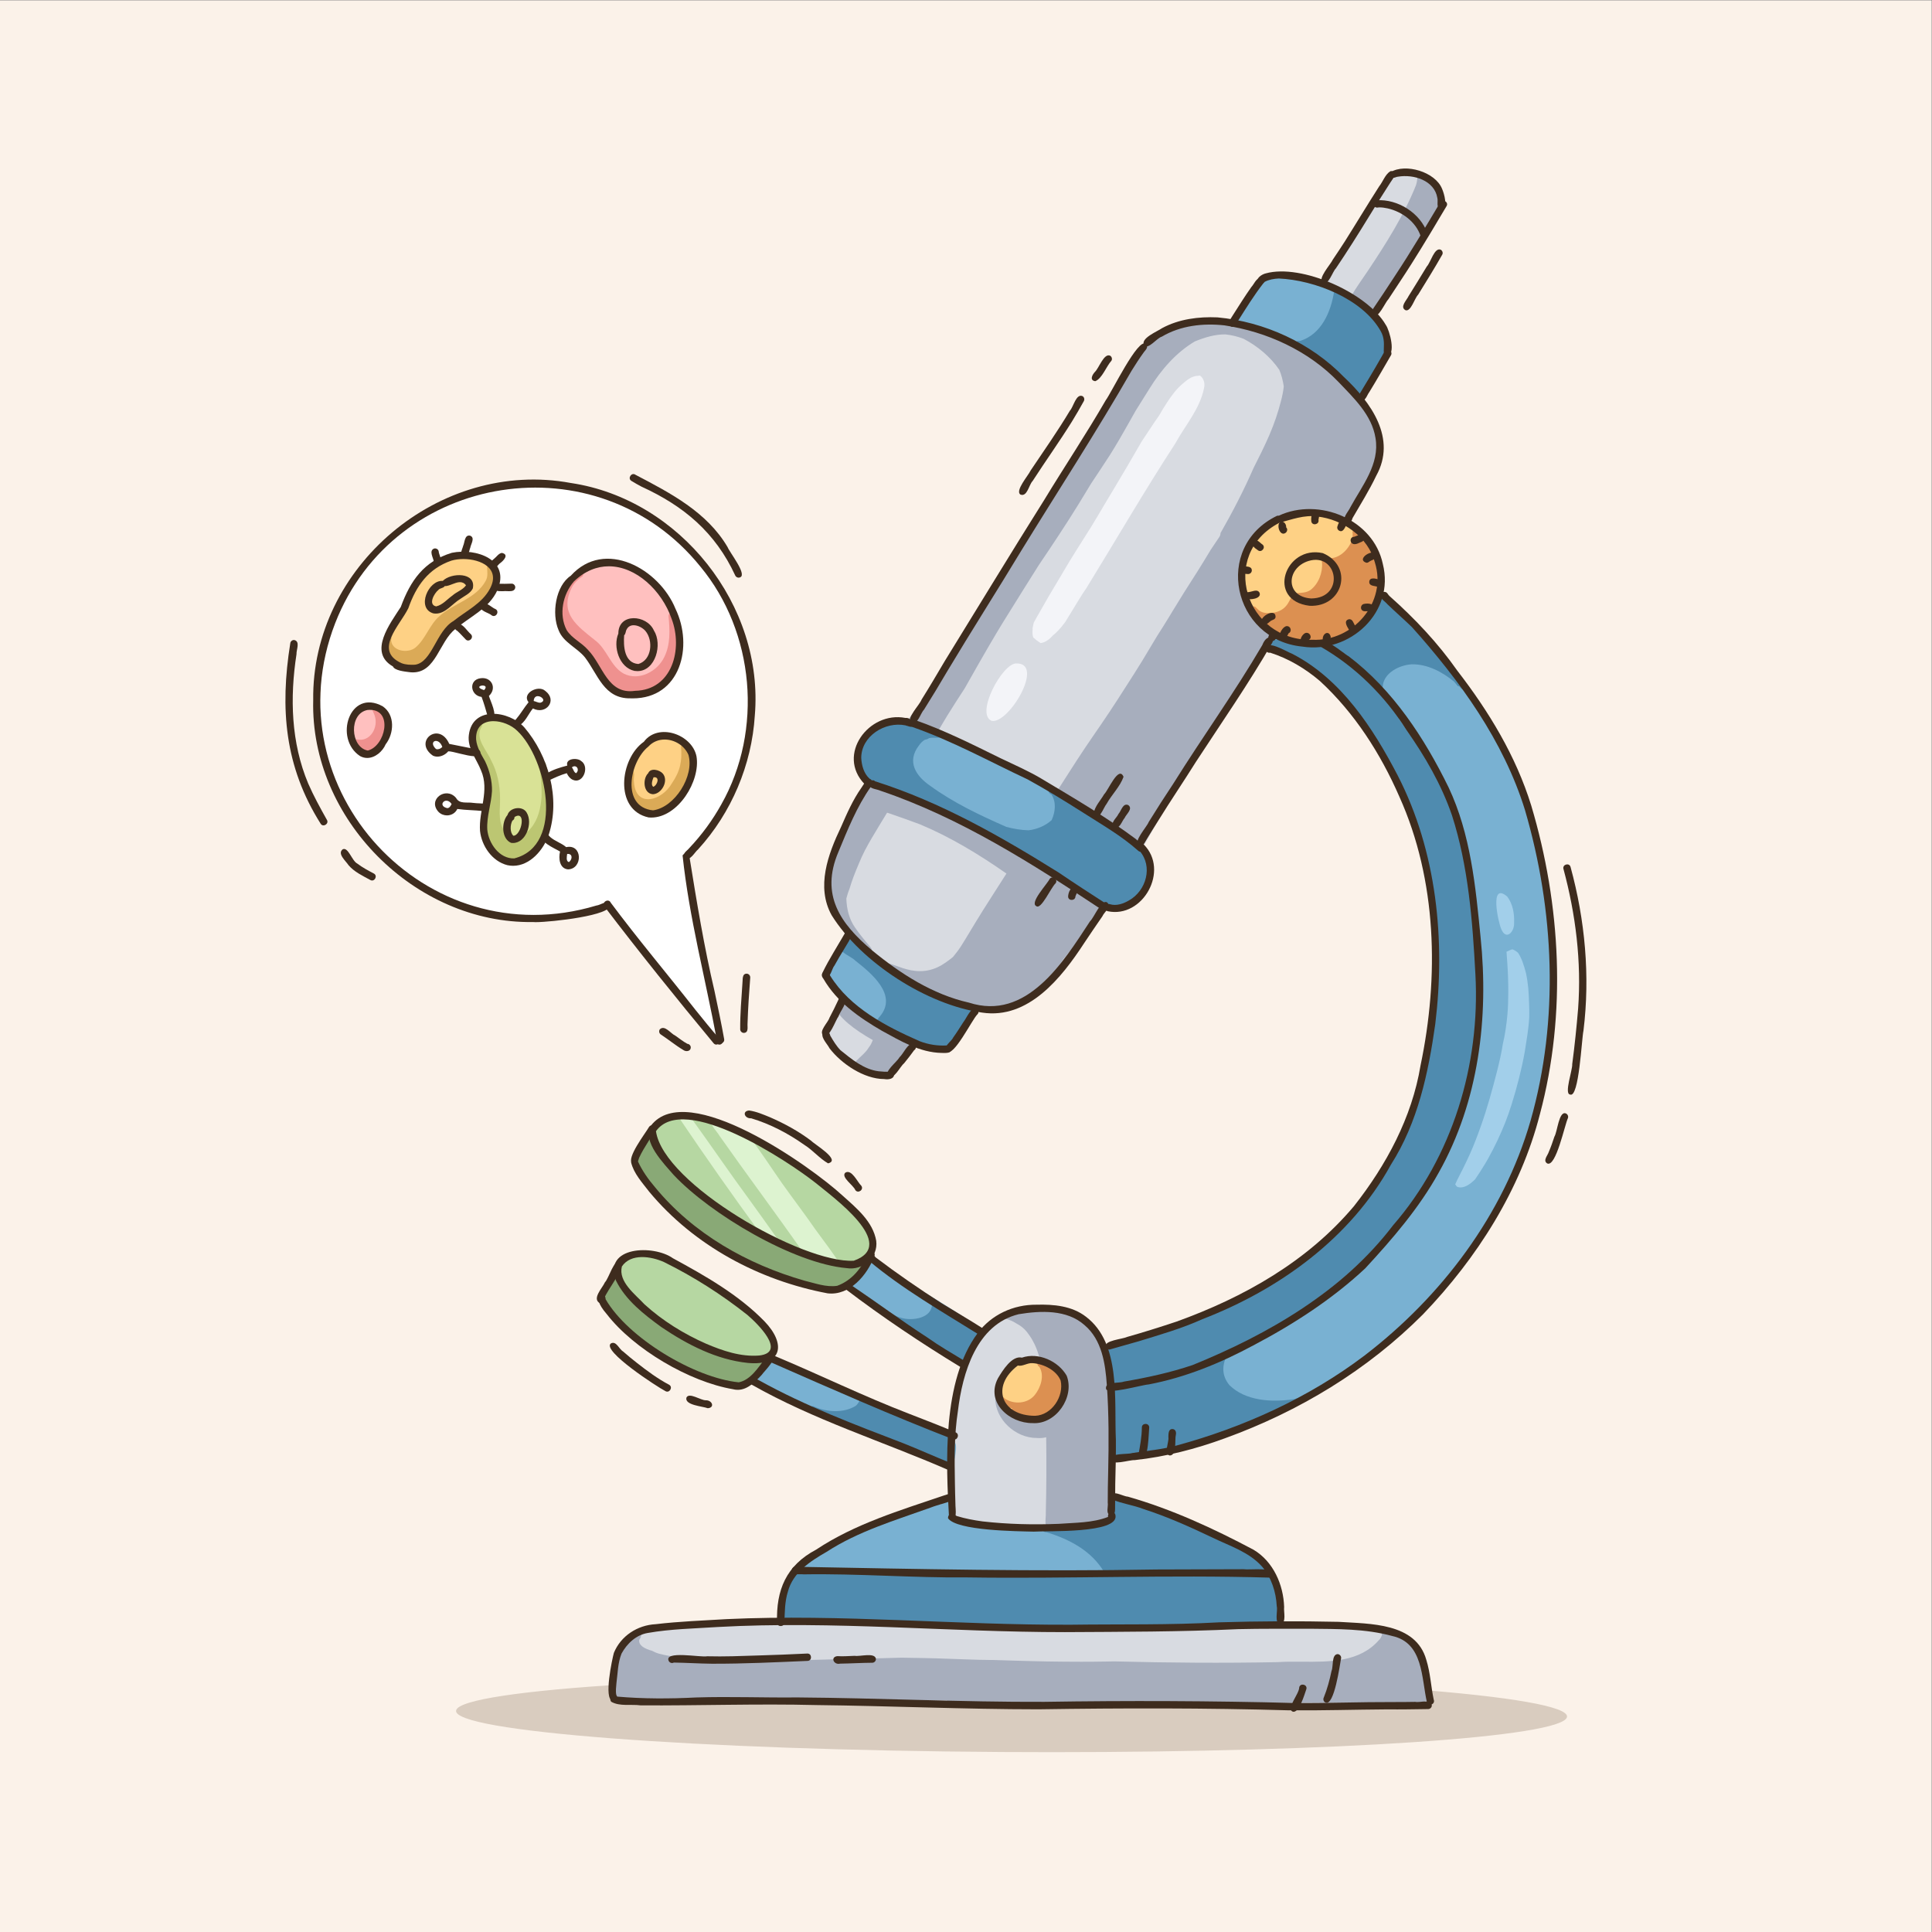 <?xml version="1.0" encoding="utf-8"?>
<!-- Generator: Adobe Illustrator 27.5.0, SVG Export Plug-In . SVG Version: 6.00 Build 0)  -->
<svg version="1.1" xmlns="http://www.w3.org/2000/svg" xmlns:xlink="http://www.w3.org/1999/xlink" x="0px" y="0px"
	 viewBox="0 0 500 500" style="enable-background:new 0 0 500 500;" xml:space="preserve">
<rect x="0" y="0" width="500" height="500" fill="#808080" stroke="none"/>
<g id="BACKGROUND">
	<rect x="-0.092" y="0.092" style="fill-rule:evenodd;clip-rule:evenodd;fill:#FBF2E9;" width="500" height="500"/>
</g>
<g id="OBJECTS">
	<g>
		<path style="fill-rule:evenodd;clip-rule:evenodd;fill:#D9CCBF;" d="M264.26,433.607c79.384,0.489,142.63,5.32,141.265,10.791
			c-1.29,5.169-59.818,9.06-133.239,9.06c-4.277,0-8.599-0.013-12.97-0.04c-79.384-0.489-142.63-5.32-141.265-10.791
			C119.416,437.156,184.876,433.118,264.26,433.607z"/>
		<g>
			<path style="fill-rule:evenodd;clip-rule:evenodd;fill:#D8DBE1;" d="M356.195,111.333c1.434,5.29-0.207,11.146-3.163,15.723
				c0.154,1.045-0.715,1.869-1.196,2.715c-1.203,1.848-2.481,3.645-3.726,5.466c-3.903,6.005-7.985,11.9-11.775,17.973
				c-1.478,1.968-4.576,9.745-7.259,13.135c0,0.001-0.001,0.002-0.002,0.003c-0.379,0.62-0.946,1.18-1.272,1.797
				c-3.291,5.216-7.108,10.063-10.596,15.145c-5.619,9.622-11.735,18.945-17.269,28.624c-5.608,10.387-11.777,20.519-18.41,30.276
				c-4.221,6.63-9.323,13.012-16.035,17.245c-3.973,1.906-8.633,2.503-12.97,1.774c-6.829-1.313-13.396-3.801-19.226-7.614
				c-3.95-2.764-7.205-6.374-10.888-9.468c-8.489-7.725-9.181-15.535-5.296-25.945c1.36-3.867,3.295-7.493,5.364-11.02
				c0.012-0.026,0.024-0.052,0.036-0.078c-0.322-1.022,0.647-2.27,1.235-3.199c0.224-0.471,0.493-0.912,0.843-1.297
				c1.161-1.762,2.409-3.57,3.492-5.179c4.006-6.152,8.424-12.317,12.513-18.348c8.847-11.994,15.228-25.667,24.17-37.635
				c-0.903-1.07-0.026-2.277,0.722-3.148c1.194-1.479,2.249-3.057,3.266-4.66c5.086-9.786,11.605-18.773,17.521-28.009
				c2.299-4.314,4.833-8.488,7.683-12.462c2.586-3.981,5.946-7.449,10.701-8.634c5.9-1.898,12.372-2.366,18.41-0.845
				c4.611,1.693,8.723,4.541,13.226,6.517c0.313,0.163,0.531,0.413,0.661,0.701c6.417,2.325,11.042,8.479,15.145,13.655
				c1.15,1.301,2.506,2.479,3.234,4.09C355.752,109.478,355.997,110.407,356.195,111.333z"/>
			<path style="fill-rule:evenodd;clip-rule:evenodd;fill:#D8DBE1;" d="M287.388,358.987c0.93,10.876,0.094,21.681,0.435,32.56
				c-0.002,1.068-0.836,1.61-1.67,1.616c-0.23,0.283-0.574,0.488-1.044,0.548c-4.408,0.721-8.862,1.148-13.333,1.094
				c-2.846-0.261-16.877,0.522-22.045-1.23c-0.554,0.803-1.783,1.164-2.609,0.306c-0.566-0.566-0.618-1.442-0.635-2.199
				c-0.009-0.419-0.011-0.837-0.01-1.257c-0.74-0.989-0.34-2.377-0.419-3.531c0.033-3.351,0.232-6.691,0.423-10.033
				c0.459-8.591,0.779-17.348,4.115-25.382c2.005-4.432,4.797-8.854,9.408-10.893c5.693-2.414,12.873-3.303,18.532-0.382
				C285.791,343.528,286.939,351.87,287.388,358.987z"/>
			<path style="fill-rule:evenodd;clip-rule:evenodd;fill:#D8DBE1;" d="M372.631,49.36c3.519,5.608-5.5,14.454-8.337,19.222
				c-1.582,2.164-3.246,4.269-4.749,6.492c-1.587,1.774-2.765,6.917-5.883,4.876c-2.032-1.973-4.254-3.927-7.164-4.37
				c-1.161-0.284-2.876-0.019-3.212-1.513c-1.943-1.908,1.173-4.3,2.24-5.889c1.959-2.687,3.649-5.552,5.495-8.316
				c2.931-4.587,5.722-9.263,9.064-13.568c0.541-1.31,1.995-1.492,3.251-1.524C367.088,44.26,370.561,46.313,372.631,49.36z"/>
			<path style="fill-rule:evenodd;clip-rule:evenodd;fill:#D8DBE1;" d="M368.932,436.629c2.009,5.007-1.408,5.236-5.466,5.117
				c-15.084-0.632-30.198-0.16-45.297-0.267c-22.028-0.727-44.069-0.632-66.101-0.09c-11.303-0.6-22.58-1.28-33.9-0.866
				c-17.499-0.648-34.938-0.372-52.433-0.017c-1.471,0.027-2.941,0.017-4.408-0.099c-0.336,0.167-0.729,0.221-1.13,0.109
				c-2.182-0.911-1.75-5.173-0.681-8.667c-0.785-1.938,0.864-5.496,2.014-6.716c2.73-3.071,6.847-4.136,10.825-4.168
				c6.183-0.348,12.384-0.139,18.565-0.524c18.666-1.364,37.417-0.679,56.105-0.167c19.133,1.23,38.324,2.115,57.498,1.561
				c0.438-0.017,0.876-0.033,1.314-0.05c0.351-0.448,0.923-0.712,1.65-0.52c1.325,0.207,2.666,0.255,4.01,0.255
				c0.933-0.051,1.866-0.109,2.797-0.172c0.264-0.018,0.51,0.036,0.725,0.143c0.006,0,0.011,0,0.017,0
				c10.329-0.258,20.649-0.889,30.983-0.458c7.48-0.302,19.059-0.478,21.758,8.233C368.454,431.672,368.472,434.188,368.932,436.629
				z"/>
			<path style="fill-rule:evenodd;clip-rule:evenodd;fill:#D8DBE1;" d="M235.951,271.577c-0.165,1.663-1.983,2.514-2.919,3.753
				c-1.257,1.362-2.304,3.55-4.424,3.517c-5.127-0.583-9.436-4.039-12.875-7.677c-2.634-2.813-2.666-2.199-1.227-5.877
				c0.869-1.641,2.218-5.908,4.429-5.642c0.934,0.121,1.463,0.953,2.141,1.508c2.947,2.457,6.025,4.089,9.262,5.996
				C232.095,268.366,235.712,269.156,235.951,271.577z"/>
			<path style="fill-rule:evenodd;clip-rule:evenodd;fill:#A7AEBD;" d="M333.892,88.678c11.988,6.481,28.545,19.242,20.728,34.491
				c-5.383,11.381-12.472,21.91-19.005,32.662c-6.077,10.328-13.776,19.599-20.206,29.689
				c-9.527,15.094-19.589,29.823-28.414,45.349c-0.16,1.846-1.804,3.282-2.626,4.898c-2.743,4.376-5.814,8.54-9.183,12.454
				c-0.706,1.258-2.889,3.854-5.384,6.24c-0.369,0.97-1.323,1.596-2.055,2.292c0.102,1.495-9.556,5.123-12.718,5.123
				c-0.447,0-0.765-0.073-0.905-0.233c-0.326-0.244-0.546-0.614-0.604-1.017c-0.018-0.123-0.019-0.246-0.007-0.367
				c-2.904-0.193-10.493-1.364-13.251-3.358c-0.716,0.129-1.343-0.069-1.847-0.684c-0.117-0.008-0.235-0.017-0.352-0.027
				c-1.296,0.152-2.145-0.421-2.501-1.127c-1.569-0.36-3.3-0.945-4.146-1.826c-2.213-0.704-3.967-1.78-3.058-3.371
				c1.396-2.531,7.507,4.333,15.187-0.006c1.077-0.654,2.109-1.384,3.079-2.189c0.727-0.872,1.415-1.764,2.033-2.719
				c0.691-1.068,1.347-2.158,2.002-3.249c1.245-2.071,2.495-4.141,3.78-6.189c1.004-1.589,2.019-3.171,3.03-4.754
				c0.998-1.562,2.002-3.118,2.997-4.682c-7.075-4.942-14.452-9.425-22.362-12.733c-2.699-1.008-5.414-1.971-8.139-2.903
				c-0.131-0.039-0.262-0.078-0.393-0.115c-0.727,1.173-1.438,2.356-2.149,3.538c-1.228,2.04-2.473,4.078-3.574,6.191
				c-0.592,1.135-1.106,2.308-1.602,3.489c-0.476,1.129-0.94,2.264-1.373,3.41c-0.361,0.959-0.682,1.93-0.972,2.909
				c-0.323,0.804-0.6,1.627-0.813,2.466c-0.003,0.009-0.006,0.019-0.007,0.028c-0.017,0.067-0.033,0.135-0.049,0.202l0,0.001
				c0.091,2.643,0.694,5.244,2.204,7.423c1.171,1.727,2.509,3.344,3.857,4.917c0.337,0.36,0.612,0.776,0.593,1.29
				c0.027,1.307-1.776,2.051-2.651,1.053c-2.621-2.843-4.852-5.752-6.09-9.1c-0.059-0.031-0.115-0.067-0.167-0.107
				c-0.227-0.169-0.429-0.373-0.542-0.637c-0.115-0.271-0.179-0.543-0.226-0.833c-0.081-0.503-0.075-1.017-0.082-1.524
				c-0.007-0.513,0-1.027,0.016-1.539l0-0.001c-0.002-0.034-0.005-0.068-0.007-0.103c-0.007-0.001-0.014-0.001-0.023-0.002
				c-0.345-0.028-0.676-0.174-0.929-0.409c-0.307-0.286-0.446-0.651-0.492-1.058c-0.038-0.346-0.02-0.702-0.008-1.048
				c0.014-0.427,0.045-0.851,0.085-1.275c0.078-0.841,0.203-1.68,0.339-2.512c0.14-0.852,0.277-1.706,0.466-2.547
				c0.094-0.419,0.193-0.836,0.299-1.253c0.074-0.29,0.165-0.579,0.258-0.864c0.052-0.157,0.12-0.309,0.189-0.459
				c0.416-1.562,0.889-3.102,1.466-4.614c0.594-1.56,1.252-3.086,1.962-4.596c1.373-2.92,2.837-5.796,4.311-8.667
				c0.719-1.402,1.458-2.796,2.266-4.15c0.881-1.476,1.801-2.923,2.746-4.358c1.322-2.005,2.646-4.008,3.959-6.018
				c1.342-2.053,2.716-4.088,4.158-6.072c0.454-0.625,1.304-0.826,1.977-0.477c0.167-0.273,0.333-0.546,0.5-0.819
				c-1.343-1.733,5.905-9.857,7.098-11.932c2.941-4.87,5.916-9.729,9.078-14.46c3.976-7.128,7.954-14.266,12.496-21.063
				c9.372-13.492,16.842-28.203,26.38-41.592c-2.267-2.125,4.001-5.77,5.774-6.178c2.926-2.376,6.709-3.201,10.356-3.649
				c0.349,0.012,0.655,0.155,0.892,0.374l0.001,0.001c0.201-0.039,0.403-0.074,0.604-0.106c2.795-1.11,5.83-1.836,6.353-0.051
				c0.794,0.077,1.58,0.215,2.353,0.422l0.001-0.001c1.574-1.717,7.585,1.454,9.32,2.989
				C331.43,87.485,332.677,88.05,333.892,88.678L333.892,88.678z M253.398,441.14c-1.377-0.287-7.313,0.034-8.39-1.093
				c-4.595-0.025-9.191,0.037-13.786,0.1c-6.183,0.085-12.366,0.168-18.546,0.041c-7.682-0.063-15.288-0.288-22.918-0.526
				c-0.169,0.216-0.442,0.346-0.728,0.324c-4.142-0.293-8.3-0.263-12.45-0.356c-0.76-0.042-1.523-0.059-2.288-0.06
				c-0.025,0.245-0.317,0.543-0.95,0.909c-1.323-0.364-3.582-0.334-5.916-0.303c-3.497,0.045-7.162,0.091-8.092-1.189
				c0.079-5.921-0.254-10.326,4.159-14.867c0.18-0.18,0.337-0.378,0.483-0.582c0.127-0.353,0.306-0.726,0.539-1.119
				c0.367-0.723,1.279-0.515,1.523,0.054c0.017,0.134,0.034,0.268,0.054,0.401c-0.008,0.061-0.023,0.124-0.046,0.189
				c-0.069,0.095-0.132,0.187-0.189,0.278c0.035,0.189-0.002,0.395-0.142,0.591c-0.077,0.163-0.172,0.314-0.277,0.46
				c-0.199,1.381,1.239,2.267,3.327,2.84c0.552,0.295,1.122,0.555,1.729,0.723c0.65,0.18,1.307,0.324,1.969,0.451
				c2.534,0.486,5.114,0.6,7.683,0.757c5.115,0.312,10.234,0.564,15.359,0.659c0.585,0.011,1.17,0.016,1.755,0.016
				c2.098,0,4.197-0.06,6.295-0.112c2.591-0.064,5.182-0.117,7.774-0.17c2.608-0.054,5.214-0.139,7.822-0.209
				c2.516-0.067,5.033-0.112,7.55-0.16c2.195-0.042,4.389-0.103,6.583-0.179c2.085,0.037,4.17,0.073,6.255,0.107
				c-0.082-0.001-0.165-0.003-0.247-0.004c1.037,0.02,2.073,0.043,3.109,0.072c2.557,0.072,5.112,0.185,7.668,0.267
				c2.203,0.07,4.41,0.158,6.617,0.158c0.115,0,0.23,0,0.345-0.001c1.954,0.069,3.907,0.127,5.861,0.179
				c2.608,0.07,5.216,0.152,7.825,0.195c3.024,0.05,6.045,0.082,9.069,0.082c2.234,0,4.468-0.018,6.702-0.059
				c0.623-0.011,1.247-0.023,1.87-0.035c14.085,0.361,28.174,0.473,42.263,0.192c2.011-0.137,4.141-0.121,6.307-0.105
				c7.266,0.053,14.94,0.106,19.918-5.575c0.364-0.282,0.571-0.807,0.805-1.272c-0.128-0.206-0.101-0.494,0.149-0.913
				c4.41-1.406,8.378,3.431,9.969,7.09c0.508,1.022,3.995,12.623,0.951,10.775c0.014,0.035,0.027,0.072,0.038,0.112
				c0.022,0.433-0.336,0.879-0.789,0.876c-19.694-1.038-39.392-0.273-59.081-0.024c-0.243-0.037-0.543-0.032-0.857-0.026
				c-0.716,0.013-1.502,0.025-1.826-0.465c-6.938-0.091-13.876-0.144-20.816-0.04c-8.491,0.143-16.983,0.667-25.477,0.667
				C257.74,441.257,255.568,441.223,253.398,441.14L253.398,441.14z M268.359,372.15c-5.619,0.04-10.857-4.912-10.795-10.369
				c-0.256-1.452-0.173-2.783,0.702-3.275c0.006-0.015,0.012-0.03,0.018-0.044c1.085-3.372,5.734-0.716,2.781,1.368
				c-0.217,0.574-0.339,1.144-0.379,1.701c0.006,0.029,0.013,0.059,0.02,0.088c0.456,3.057,2.742,5.644,5.858,6.1
				c1.438,0.336,2.867,0.14,4.159-0.421c-0.025-3.949-0.126-7.906-0.825-11.798c-0.025-0.227-0.053-0.454-0.083-0.681
				c-0.162-1.21-0.436-2.404-0.804-3.568c-0.364-1.15-0.755-2.303-1.278-3.391c-0.368-0.763-0.785-1.507-1.275-2.198
				c-0.836-1.278-1.883-2.348-3.231-3.04c-0.182-0.117-0.366-0.229-0.552-0.337c-1.079-0.628-2.348-1.103-3.599-1.186
				c-0.023-0.002-0.047-0.003-0.07-0.004c-0.021-0.026-0.041-0.053-0.059-0.081c0.052-0.023,0.103-0.05,0.153-0.079
				c0.238-0.14,0.485-0.264,0.73-0.388c1.408-0.649,2.86-1.185,4.308-1.738c0.543-0.208,1.086-0.416,1.63-0.622
				c1.367-0.138,2.846-0.132,3.822-0.345c7.207-0.525,13.959,3.304,16.311,10.292c3.048,7.728,1.453,16.312,1.858,24.419
				c-0.042,6.35-0.06,12.703,0.367,19.039c0.108,3.665-4.611,3.776-7.268,4.271c-1.965,0.228-3.994,0.512-5.997,0.512
				c-0.995,0-1.984-0.07-2.956-0.252c-1.969-0.687-1.151-3.074-1.25-4.654c0.169-6.502,0.178-13.003,0.103-19.506
				C269.978,372.152,269.17,372.224,268.359,372.15L268.359,372.15z M350.293,78.689c-0.722-0.414-1.006-1.389-0.573-2.113
				c1.306-2.236,2.835-4.326,4.276-6.475c4.689-7.032,9.283-14.263,12.445-22.125c0.232-0.675,0.327-1.364,0.386-2.068
				c0.316-1.281,1.852-1.41,2.618-0.685c0.096,0.018,0.19,0.046,0.282,0.083c0.313,0.148,0.531,0.337,0.679,0.556
				c0.58,0.277,1.024,0.996,0.997,2.067c0.271,0.089,0.566,0.27,0.883,0.566c0.447,0.646,0.313,1.359,0.118,2.08
				c2.355,2.778-8.883,18.486-10.072,20.253c-1.723,2.227-3.149,4.619-4.624,7.025c-0.859,1.208-1.853,3.794-3.695,2.557
				c-0.362-0.299-0.602-0.602-0.748-0.908c-0.178,0.024-0.375,0.01-0.594-0.049c-0.162-0.059-0.303-0.126-0.426-0.199
				c-0.427,0.164-0.905,0.136-1.454-0.189c-0.1-0.09-0.185-0.181-0.257-0.272C350.457,78.764,350.377,78.73,350.293,78.689
				L350.293,78.689z M372.258,50.431l0.033-0.038c0.083-0.121,0.164-0.247,0.207-0.388c-0.059,0.15-0.141,0.292-0.244,0.422
				C372.255,50.428,372.256,50.429,372.258,50.431L372.258,50.431z M228.633,277.836c1.873,1.235,2.946-1.506,3.947-2.649
				c0.56-0.827,1.251-1.603,1.687-2.507c0.319-0.021,0.588-0.144,0.8-0.329c1.453-0.116,2-2.503,0.315-3.032
				c-4.113-1.557-8.127-3.536-11.758-6.025c-1.327-1.027-2.745-2.032-3.738-3.402c-0.409-1.172-1.69-1.218-2.447-0.639
				c-0.594,0.147-1.048,0.644-1.156,1.239c0.29,2.588,4.979,6.09,9.607,8.687c-0.269,0.654-0.556,1.303-1.003,1.842
				c-0.837,1.423-2.167,2.389-3.282,3.536c-0.86,1.444,0.826,2.942,2.241,2.212c0.303,1.163,1.792,1.404,2.653,0.699
				c0.375,0.467,1.002,0.703,1.629,0.532c0.166-0.045,0.321-0.112,0.467-0.194C228.608,277.816,228.621,277.826,228.633,277.836
				L228.633,277.836z M263.741,220.849c0.612-0.985,1.226-1.969,1.842-2.951c1.355-2.159,2.646-4.355,3.945-6.549
				c1.257-2.121,2.54-4.227,3.851-6.316c1.045-1.657,2.114-3.3,3.171-4.95c1.362-2.123,2.724-4.245,4.128-6.34
				c1.389-2.074,2.813-4.124,4.224-6.182c2.867-4.182,5.6-8.455,8.319-12.734c0.097-0.151,0.201-0.298,0.288-0.453
				c0.709-1.114,1.413-2.231,2.099-3.358c1.3-2.133,2.561-4.292,3.856-6.428c1.092-1.693,2.163-3.397,3.206-5.119
				c0.267-0.442,0.533-0.882,0.799-1.324c1.005-1.601,1.99-3.214,2.974-4.829c2.352-3.644,4.664-7.311,6.886-11.023
				c0.082-0.124,0.164-0.247,0.246-0.37c0.663-0.993,1.345-1.975,1.998-2.974c0.198-0.304,0.294-0.65,0.296-0.992
				c3.138-5.488,6.044-11.093,8.57-16.886c1.394-2.735,2.768-5.487,3.992-8.304c0.002-0.005,0.004-0.009,0.006-0.014
				c0.012-0.027,0.024-0.054,0.035-0.081c0.009-0.021,0.019-0.043,0.028-0.064c0.617-1.443,1.187-2.906,1.696-4.389
				c0.497-1.443,0.919-2.917,1.307-4.393c0.331-1.257,0.604-2.537,0.733-3.831c-0.22-1.467-0.572-2.902-1.156-4.29
				c-2.301-3.37-5.631-6.13-9.205-8.005c-1.512-0.594-3.102-0.991-4.742-1.158c-2.675-0.036-5.392,0.779-7.908,1.818
				c-4.854,2.861-8.74,7.361-11.717,12.171c-1.211,1.921-2.412,3.844-3.607,5.768l-0.003,0.005c-1.321,2.359-2.65,4.713-4.003,7.053
				c-0.128,0.22-0.257,0.438-0.386,0.658c-0.714,1.217-1.435,2.43-2.191,3.622c-0.785,1.235-1.593,2.455-2.403,3.674
				c-0.853,1.283-1.705,2.565-2.554,3.85l-0.005,0.008c-1.039,1.711-2.078,3.423-3.12,5.137
				c-3.327,5.402-6.846,10.679-10.396,15.935c-2.532,3.995-5.029,8.011-7.527,12.026c-0.015,0.024-0.031,0.049-0.046,0.074
				c-0.002,0.002-0.004,0.005-0.005,0.007c0.001-0.001,0.002-0.002,0.003-0.002c-0.017,0.028-0.035,0.055-0.053,0.083
				c-0.002,0.003-0.004,0.007-0.006,0.009c-1.104,1.77-2.21,3.537-3.275,5.331c-1.49,2.508-2.961,5.031-4.407,7.565
				c-1.291,2.267-2.568,4.542-3.862,6.807c-1.511,2.331-3.028,4.657-4.484,7.023c-0.801,1.32-1.593,2.644-2.361,3.984
				c-0.792,1.379-1.559,2.772-2.334,4.16c-1.164,2.086-2.359,4.155-3.544,6.229c-0.194,0.283-0.389,0.566-0.584,0.848
				c-0.289,0.42-0.579,0.84-0.869,1.261c-1.115,1.497-2.196,3.022-3.246,4.566c2.478,0.792,4.901,1.755,7.326,2.694
				C247.923,212.228,256.148,216.011,263.741,220.849L263.741,220.849z M323.402,84.933c0.272,0.137,0.542,0.284,0.809,0.442
				c0.23,0.105,0.458,0.214,0.685,0.326c0.059-0.079,0.125-0.152,0.197-0.22c-0.009-0.004-0.018-0.006-0.027-0.01
				c-0.544-0.2-1.098-0.378-1.656-0.537L323.402,84.933z"/>
			<path style="fill-rule:evenodd;clip-rule:evenodd;fill:#F3F4F8;" d="M256.634,186.547c-4.263-1.751,2.67-14.736,6.31-14.85
				C270.583,171.444,261.019,187.507,256.634,186.547L256.634,186.547z M267.25,162.816l-0.026-0.237
				c0.096-0.493,0.2-0.982,0.317-1.469c0.105-0.187,0.21-0.375,0.316-0.562c0.247-0.438,0.494-0.876,0.742-1.314l0-0.001
				c0.905-1.604,1.813-3.207,2.745-4.795c0.184-0.313,0.368-0.626,0.552-0.938l0.023-0.038l0.012-0.02l0.035-0.059l0.002-0.003
				l0.033-0.056l0.015-0.025l0.02-0.033l0.029-0.048l0.006-0.01c0.497-0.839,0.997-1.676,1.496-2.513l0.002-0.002
				c0.234-0.393,0.468-0.785,0.701-1.178l0.013-0.023l0.008-0.013l0.006-0.009l0.04-0.068l0.013-0.022l0-0.001l0.013-0.023
				l0.014-0.023l0.013-0.023l0.013-0.023l0.005-0.008l0.009-0.015l0.013-0.023c0.228-0.385,0.455-0.769,0.682-1.155
				c-0.002,0.003-0.004,0.007-0.006,0.01c0.005-0.007,0.009-0.015,0.013-0.022c-0.001,0.001-0.001,0.001-0.002,0.002
				c0.008-0.015,0.018-0.029,0.026-0.044c0.006-0.01,0.012-0.02,0.018-0.03c0.002-0.003,0.003-0.007,0.005-0.009v0.001
				c0-0.001,0-0.001,0.001-0.002c0.001-0.001,0.001-0.001,0.001-0.002c0,0,0,0.001-0.001,0.001c0.006-0.01,0.012-0.02,0.018-0.031
				c0-0.001,0.001-0.001,0.001-0.002c0.001-0.001,0.002-0.003,0.003-0.004c0.002-0.003,0.004-0.006,0.005-0.008
				c0.009-0.015,0.019-0.031,0.027-0.046c1.048-1.782,2.111-3.553,3.218-5.298c1.287-2.029,2.578-4.055,3.847-6.095
				c1.34-2.157,2.613-4.353,3.908-6.536c0.017-0.028,0.034-0.057,0.05-0.085c0.003-0.005,0.006-0.01,0.009-0.015
				c0.014-0.025,0.029-0.049,0.044-0.074c0.002-0.004,0.005-0.008,0.007-0.012c0,0,0,0.001,0,0.001
				c0.651-1.087,1.304-2.173,1.956-3.261c2.444-4.075,4.852-8.169,7.212-12.292c1.102-1.664,2.206-3.325,3.313-4.986
				c0.4-0.549,0.787-1.112,1.17-1.684c1.401-2.419,2.861-4.804,4.68-6.885c0.171-0.178,0.344-0.354,0.52-0.527l0.003-0.004
				c0.198-0.195,0.4-0.388,0.606-0.577c0.224-0.197,0.45-0.39,0.679-0.579l0.002-0.002l0.004-0.003l0,0l0.02-0.016l0.008-0.007
				l0.015-0.013l0.002-0.002l0.01-0.008l0,0l0.007-0.006l0.004-0.003l0.013-0.011l0.003-0.003l0,0l0.007-0.006l0.007-0.006
				l0.014-0.011l0,0l0.003-0.002l0.001-0.001l0.017-0.014l0.006-0.005l0.001-0.001l0,0l0.01-0.008l0.012-0.01l0.005-0.004l0,0
				l0.017-0.014l0.001-0.001l0.009-0.008l0,0l0.007-0.006l0.008-0.006l0.01-0.008l0.004-0.003l0,0l0.01-0.008l0.003-0.003
				l0.014-0.012l0,0l0.003-0.002l0.003-0.002l0.015-0.012l0.007-0.006l0,0l0.002-0.001l0.008-0.007l0.016-0.013l0.002-0.001l0.001,0
				l0.017-0.013l0.005-0.004l0.007-0.005l0,0l0.006-0.005l0.011-0.009l0.007-0.005l0.004-0.003l0,0l0.013-0.01l0,0l0.015-0.012
				l0.003-0.002l0.006-0.005l0.011-0.009l0.008-0.006l0.005-0.004l0.005-0.004l0.018-0.014l0.001-0.001l0.001,0l0.016-0.013
				l0.008-0.006l0.003-0.003l0.006-0.005l0.015-0.011l0.003-0.002l0.005-0.004l0.013-0.01l0.003-0.003l0.012-0.009l0.002-0.002
				l0.01-0.008l0.008-0.006l0.009-0.007l0.008-0.006l0.001-0.001l0.018-0.014l0.002-0.001l0.004-0.003l0.012-0.01l0.012-0.009
				l0.001,0l0.005-0.004l0.018-0.014l0.001,0l0.005-0.004l0.012-0.009l0.007-0.005l0.009-0.007l0,0l0.019-0.014l0.009-0.007
				l0.009-0.007l0.002-0.002l0.016-0.012l0.002-0.002l0.007-0.005l0.009-0.007l0.013-0.01l0.003-0.002l0.002-0.002l0.018-0.013
				l0.004-0.003l0.002-0.001l0,0l0.012-0.009l0.011-0.008l0.006-0.005l0.001-0.001l0.017-0.013l0.001-0.001l0.01-0.007l0.008-0.006
				l0.006-0.005l0.012-0.009l0.003-0.002l0.01-0.007l0.006-0.004l0.014-0.01l0.004-0.003l0.001-0.001l0.017-0.012l0.007-0.005l0,0
				l0.001-0.001l0.01-0.007l0.015-0.01l0.003-0.002l0,0l0,0l0.018-0.013l0.003-0.002l0.007-0.005l0,0l0.007-0.005l0.01-0.007
				l0.008-0.006l0.003-0.002l0,0l0.013-0.009l0.002-0.001l0.014-0.01l0,0l0.004-0.003l0.005-0.003l0.013-0.01l0.007-0.005l0,0
				l0.004-0.003l0.007-0.005l0.018-0.013l0,0l0.002-0.002l0.003-0.002l0.002-0.001l0.001,0l0.002-0.001l0,0l0,0l0.003-0.002
				l0.001-0.001l0.001-0.001l0.003-0.002l0.001-0.001l0,0l0.001-0.001l0.001-0.001l0.002-0.001l0.003-0.002l0.003-0.002l0.003-0.002
				l0.003-0.002l0.003-0.002l0.003-0.002l0,0c0.197-0.125,0.396-0.243,0.6-0.355c0.226-0.102,0.456-0.195,0.688-0.28
				c0.171-0.052,0.342-0.102,0.517-0.144c0.052-0.007,0.105-0.014,0.158-0.019c0.266-0.013,0.53-0.029,0.792-0.089
				c0.047-0.011,0.094-0.024,0.139-0.039c0.957,0.597,1.43,1.989,1.109,3.248c-1.058,5.406-4.902,9.688-7.486,14.419
				c-7.991,12.283-15.314,24.924-22.986,37.397c-1.049,1.417-3.049,4.86-5.453,8.75c-0.346,0.458-0.7,0.912-1.064,1.357
				c-0.462,0.536-0.947,1.043-1.461,1.53c-0.038,0.033-0.075,0.066-0.112,0.102c-0.183,0.163-0.369,0.323-0.558,0.478
				c-0.922,1.041-1.967,1.818-3.174,1.976c-0.321-0.202-0.635-0.412-0.944-0.634c-0.33-0.262-0.652-0.531-0.964-0.813
				C267.191,164.364,267.153,163.625,267.25,162.816z"/>
			<path style="fill-rule:evenodd;clip-rule:evenodd;fill:#79B1D2;" d="M246.914,259.013c2.669,0.723,7.838,1.21,4.167,4.865
				c-2.073,2.154-3.209,8.048-6.645,7.839c-4.85-0.954-9.667-2.134-13.95-4.703c-4.39-2.022-8.337-4.831-11.732-8.268
				c-1.104-1.409-5.881-5.304-5.105-6.87c-0.276-1.535,1.788-3.462,2.195-5.142c1.936-4.165,3.503-7.105,7.236-2.241
				c1.99,2.04,4.015,4.057,6.259,5.819C234.545,254.32,240.562,257.322,246.914,259.013z"/>
			<path style="fill-rule:evenodd;clip-rule:evenodd;fill:#79B1D2;" d="M296.254,220.959c4.994,6.276-2.529,16.009-9.875,13.55
				c-3.775-1.797-7.062-4.498-10.619-6.683c-6.14-3.997-12.871-6.949-19.295-10.451c-5.145-2.903-10.458-5.489-15.615-8.37
				c-3.734-2.39-7.833-3.864-11.895-5.565c-1.173,0.65-2.29-0.511-3.364-0.883c-2.008-0.746-2.825-2.909-3.198-4.857
				c-1.216-9.465,6.291-12.681,14.457-10.144c16.168,5.364,31.715,13.171,45.505,23.195
				C286.732,214.444,292.358,216.827,296.254,220.959z"/>
			<path style="fill-rule:evenodd;clip-rule:evenodd;fill:#79B1D2;" d="M352.758,79.807c2.078,1.874,7.482,7.131,6.559,10.05
				c-0.123,0.532-0.49,0.957-0.954,1.171c0.095,0.135,0.168,0.288,0.215,0.461c0.298,1.039-0.497,1.962-0.908,2.856
				c-0.798,1.518-1.452,3.11-2.278,4.615c-1.076,1.493-1.839,4.995-4.293,3.918c-1.409-1.125-2.193-2.87-3.598-4.032
				c-0.445-0.417-0.592-0.907-0.537-1.365c-0.442,0.087-0.93-0.019-1.375-0.413c-0.907-0.816-2.454-1.889-1.988-3.148
				c-0.52,0.275-1.166,0.3-1.683-0.099c-3.583-2.981-7.536-5.495-11.848-7.255c-0.246,0.073-0.516,0.084-0.797,0.009
				c-2.196-0.618-4.355-1.412-6.622-1.739c-0.601-0.09-1.227,0.262-1.811-0.106c-1.008-0.449-1.296-1.884-0.533-2.686
				c0.026-0.028,0.052-0.054,0.078-0.079c-0.214-0.458-0.214-1.018,0.155-1.576c3.07-4.847,5.268-9.5,11.814-9.107
				c2.393,0.021,11.698,2.448,13.001,4.183C348.077,76.425,350.593,77.898,352.758,79.807z"/>
			<path style="fill-rule:evenodd;clip-rule:evenodd;fill:#79B1D2;" d="M395.103,208.477c6.977,21.01,9.393,43.264,5.342,65.134
				c-0.78,5.586-1.636,11.174-3.631,16.478c-0.281,0.637-0.481,1.566-0.785,2.388c0.104,0.417,0.033,0.884-0.31,1.328
				c-1.986,4.449-3.569,9.087-5.636,13.507c-3.033,6.9-7.095,13.212-11.914,18.998c-0.182,0.234-0.365,0.468-0.548,0.7
				c-0.015,0.31-0.133,0.632-0.389,0.941c-1.539,1.783-2.983,3.646-4.482,5.462c-7.672,9.339-17.213,16.985-27.242,23.649
				c-7.942,5.616-16.589,10.238-25.799,13.383c-4.257,1.582-8.557,3.217-13.055,3.949c-0.265,0.038-0.53,0.076-0.795,0.113
				c-1.142,0.895-2.926,0.854-4.261,1.393c-3.651,0.947-7.408,2.144-11.22,1.782c-3.289-0.331-3.642-3.024-3.14-5.677
				c0.303-3.221,0.382-6.457,0.326-9.689c-0.26-2.979-0.522-5.978-1.386-8.853c-0.526-1.813-1.714-4.578,0.469-5.739
				c4.225-1.081,8.436-2.239,12.534-3.769c6.283-1.949,12.606-3.802,18.618-6.509c2.886-1.183,5.466-3.002,8.241-4.351
				c0.326-0.07,0.655-0.044,0.951,0.061c1.403-0.832,2.796-1.685,4.18-2.55c6.844-4.349,12.998-9.83,18.249-16.003
				c0.975-0.918,1.725-2.477,3.07-2.833c1.975-2.469,3.813-5.068,5.512-7.755c0.035-0.089,0.079-0.176,0.133-0.259
				c0.489-0.762,0.967-1.532,1.435-2.309c0.004-0.007,0.008-0.015,0.013-0.022c1.209-2.055,2.341-4.152,3.395-6.273
				c0.142-0.301,0.283-0.605,0.419-0.91c0.177-0.675,0.416-1.205,0.688-1.609c0.474-1.171,0.893-2.364,1.231-3.582
				c-0.105-0.304-0.122-0.638-0.025-0.962c0.702-2.339,1.389-4.684,2.064-7.031c1.525-4.993,2.422-10.235,3.49-15.299
				c2.26-9.662,0.478-19.647-0.341-29.369c-0.136-1.21-0.313-2.417-0.433-3.629c-0.05-0.354,0.001-0.663,0.123-0.922
				c-0.288-2.05-0.623-4.092-1.018-6.124c-0.526-2.436-1.184-4.833-1.841-7.236c-0.128-0.469-0.036-0.952,0.21-1.339
				c-1.752-6.324-4.27-12.347-7.544-18.017c-0.127-0.115-0.245-0.259-0.345-0.436c-0.46-0.815-0.925-1.629-1.399-2.439
				c0-0.001-0.001-0.001-0.001-0.001c-0.636-0.999-1.296-1.987-1.982-2.962c-0.151-0.246-0.229-0.489-0.247-0.723
				c-3.203-5.1-6.807-9.97-11.118-14.146c-1.446-0.893-2.048-1.854-2.131-2.647c-3.204-1.881-6.359-3.843-9.376-6.016
				c-1.56-0.432-4.483-0.325-4.654-2.409c-0.002-0.203,0.035-0.396,0.103-0.576c-0.061-0.57,0.147-1.17,0.632-1.525
				c1.015-0.444,2.182-0.295,3.372,0.007c1.424-0.134,3.039,0.024,3.818,0.814c1.741,0.085,3.507,0.19,5.26,0.074
				c2.299-0.142,4.58-0.525,6.798-1.145c1.193-2.706,6.15-5.258,7.016-7.624c0.593-0.99,0.339-2.439,1.464-3.061
				c1.793-0.539,2.444,0.207,2.406,1.487c0.546-0.055,1.137,0.095,1.596,0.452c2.853,2.202,5.149,4.959,7.206,7.924
				c0.431,0.444,0.863,0.886,1.292,1.333c4.574,4.978,8.583,10.478,12.216,16.179c1.987,2.383,3.785,4.915,5.187,7.724
				c0.888,1.656,1.661,3.376,2.449,5.081c0.604,1.801,1.976,3.626,2.276,5.523c0.39,0.897,0.751,1.807,1.082,2.732
				c0.599,1.631,1.168,3.275,1.699,4.93C394.854,207.872,395.028,208.141,395.103,208.477z"/>
			<path style="fill-rule:evenodd;clip-rule:evenodd;fill:#79B1D2;" d="M330.264,414.143c1.48,0.569,1.48,3.316,0.282,4.279
				c0.007,0.151,0.017,0.303,0.026,0.455c0.232,1.058-0.789,2.164-1.864,1.958c-0.302-0.05-0.546-0.152-0.741-0.295
				c-6.605,0.378-13.256,0.804-19.879,0.626c-3.568,0.015-7.136,0.04-10.704,0.102c-5.089,0.14-10.18,0.186-15.267-0.028
				c-2.336-0.074-4.673-0.165-7.002-0.341c-5.618,0.186-11.237,0.326-16.859,0.175c-8.138-0.074-16.309-0.213-24.395-1.189
				c-0.326-0.016-0.614-0.072-0.868-0.16c-0.427-0.051-0.836-0.13-1.217-0.252c-8.472,0.084-16.944,0.275-25.416,0.264
				c-0.257,0.004-0.485-0.033-0.685-0.1c-0.105,0.003-0.21,0.005-0.315,0.007c-0.344-0.003-0.632-0.09-0.865-0.237
				c-0.121,0.072-0.253,0.13-0.402,0.177c-0.139,0.043-0.285,0.063-0.432,0.063c-0.581,0-1.183-0.318-1.451-0.83
				c-0.16-0.308-0.251-0.617-0.257-0.965c-0.004-0.211,0.006-0.422,0.024-0.632c0.028-0.297,0.059-0.592,0.095-0.887
				c0.076-0.608,0.177-1.213,0.281-1.816c0.097-0.552,0.203-1.103,0.313-1.653c0.119-0.591,0.234-1.187,0.398-1.767
				c0.188-0.664,0.454-1.279,0.766-1.892c0.281-0.548,0.668-1.055,1.04-1.544c0.781-1.034,1.646-2.005,2.584-2.899
				c0.791-0.753,1.639-1.448,2.504-2.114c0.938-0.721,1.888-1.422,2.887-2.056c0.458-0.291,0.921-0.569,1.399-0.828
				c0.221-0.121,0.447-0.24,0.672-0.355c0.165-0.084,0.329-0.167,0.495-0.25c0.005-0.003,0.009-0.006,0.014-0.008
				c0.052-0.03,0.105-0.057,0.158-0.081c0.071-0.035,0.141-0.069,0.19-0.093c1.039-0.522,2.079-1.044,3.13-1.541
				c1.116-0.527,2.256-0.965,3.413-1.393c1.129-0.418,2.253-0.85,3.376-1.281c1.14-0.438,2.275-0.888,3.434-1.275
				c1.021-0.34,2.052-0.653,3.077-0.985c1.096-0.354,2.188-0.719,3.283-1.074c1.999-0.65,4.006-1.277,5.995-1.96
				c0.176-0.062,0.352-0.125,0.526-0.188c0.428-0.156,0.871-0.18,1.298,0c0.036,0.016,0.072,0.032,0.107,0.05
				c0.556-0.599,1.101-1.324,2.023-1.156c1.432,0.219,1.551,1.528,1.252,2.672c0.126,0.403,0.087,0.868-0.205,1.337
				c4.53,2.255,9.66,2.693,14.647,2.731c5.288,0.207,10.57,0.64,15.867,0.43c2.254-0.152,9.321-0.295,10.636-1.859
				c0.778-1.753-0.926-3.798,0.541-5.328c2.111-1.796,4.652,0.927,6.837,1.391c3.785,1.326,7.428,3.108,11.231,4.273
				c2.11,0.73,7.64,3.354,12.513,6.199c0.171-0.06,0.359-0.091,0.563-0.087c6.687,1.585,8.993,5.723,10.592,12.053
				C330.07,412.697,330.182,413.418,330.264,414.143z"/>
			<path style="fill-rule:evenodd;clip-rule:evenodd;fill:#79B1D2;" d="M209.875,364.543c-4.217-1.974-8.986-3.151-12.767-5.902
				c-1.459-1.558,0.966-3.841,2.43-2.282c1.962,1.202,4.173,1.956,6.268,2.898c1.907,0.847,3.899,1.524,5.776,2.424
				C213.403,362.773,211.699,365.617,209.875,364.543z"/>
			<path style="fill-rule:evenodd;clip-rule:evenodd;fill:#79B1D2;" d="M244.63,379.241c-0.512-0.096-1.006-0.314-1.489-0.498
				c-0.515-0.196-1.031-0.394-1.544-0.594c-0.905-0.352-1.812-0.7-2.713-1.06c-2.239-0.895-4.469-1.81-6.716-2.684
				c-2.269-0.882-4.486-1.89-6.726-2.837c-2.277-0.963-4.594-1.821-6.854-2.826c-4.585-2.041-9.119-4.199-13.689-6.274
				c-1.602-0.728-3.204-1.457-4.802-2.196c-0.727-0.336-1.454-0.674-2.17-1.033c-0.198-0.099-0.396-0.203-0.588-0.313
				c-0.135-0.077-0.262-0.154-0.392-0.241c-0.247-0.168-0.439-0.369-0.618-0.605c-0.306-0.4-0.401-1.01-0.248-1.484
				c0.105-0.327,0.275-0.575,0.513-0.815c0.368-0.372,0.897-0.497,1.392-0.413c-0.049-0.495,0.097-0.998,0.416-1.384
				c0.313-0.378,0.769-0.617,1.242-0.718c0.9-0.193,1.899,0.021,2.758,0.305c0.276,0.092,0.55,0.192,0.822,0.297
				c0.355-0.093,0.741-0.071,1.096,0.088c0.97,0.435,1.898,0.949,2.817,1.481c2.14,0.792,4.29,1.569,6.451,2.301
				c2.276,0.771,4.495,1.684,6.725,2.577c1.162,0.465,2.323,0.936,3.478,1.417c1.167,0.486,2.315,1.019,3.468,1.536
				c2.24,1.004,4.443,2.082,6.681,3.091c1.321,0.595,2.643,1.188,3.994,1.713c1.134,0.409,2.278,0.787,3.399,1.232
				c1.218,0.484,2.395,1.075,3.515,1.754c0.704,0.427,1.401,0.952,1.908,1.604c0.217,0.28,0.372,0.585,0.508,0.91
				c0.138,0.331,0.159,0.694,0.167,1.046c0.008,0.343-0.054,0.696-0.088,1.036c-0.049,0.498-0.098,1-0.207,1.488
				c-0.119,0.527-0.261,1.046-0.625,1.465c-0.383,0.439-0.924,0.668-1.488,0.668C244.891,379.278,244.761,379.266,244.63,379.241z"
				/>
			<path style="fill-rule:evenodd;clip-rule:evenodd;fill:#79B1D2;" d="M198.013,355.9c-2.155-1.422,0.677-4.827,2.625-3.423
				c2.093,0.89,1.498,4.043-0.877,3.412C199.226,356.219,198.56,356.24,198.013,355.9z"/>
			<path style="fill-rule:evenodd;clip-rule:evenodd;fill:#79B1D2;" d="M249.884,341.143c1.683,1.208,5.085,2.819,3.484,5.324
				c-1.329,1.938-2.033,6.508-5.077,5.925c-1.517-0.792-3.361-1.736-4.296-3.187c-3.444-2.579-6.97-4.943-10.64-7.172
				c-2.267-1.643-13.158-6.632-12.242-9.453c-1.507-1.633,0.872-3.276,1.698-4.621c1.914-3.164,4.466-1.724,6.745,0.113
				c3.161,2.228,6.283,4.509,9.651,6.422C242.842,336.588,246.364,338.865,249.884,341.143z"/>
			<path style="fill-rule:evenodd;clip-rule:evenodd;fill:#79B1D2;" d="M223.267,335.468c-1.482-0.752-4.706-1.513-3.535-3.761
				c1.399-1.941,3.614,0.423,5.233,0.89C226.772,333.706,225.09,336.53,223.267,335.468z"/>
			<path style="fill-rule:evenodd;clip-rule:evenodd;fill:#4F8BAF;" d="M240.413,191.035c-0.259,0.253-0.713,0.355-1.099,0.435
				c-0.52,0.308-1.041,0.784-1.539,1.517c-3.15,4.139-0.763,7.839,2.985,10.396c6.107,4.428,12.832,7.604,19.676,10.611
				c1.887,0.51,3.811,0.837,5.773,0.886c2.201-0.285,4.282-1.129,5.962-2.636c0.98-2.199,1.208-4.618-0.033-6.621
				c-2.241-1.055,1.034-3.296,2.189,0.537c0.844,0.435,1.816,1.592,2.583,1.777c6.059,2.974,12.244,5.987,17.091,10.796
				c3.213,2.501,3.915,7.545,2.357,11.154c-1.694,2.669-4.858,4.966-8.107,4.956c-5.751-1.095-10.406-5.312-15.153-8.506
				c-2.827-2.088-5.778-4.009-8.826-5.762c-0.191-0.082-0.401-0.167-0.58-0.281c-0.203,0-0.407-0.007-0.613-0.022
				c-0.692-0.026-0.913-0.731-0.695-1.216c-0.134-0.066-0.268-0.132-0.402-0.197c-0.933,1.454-3.209-1.079-4.307-1.506
				c-4.945-2.934-9.886-5.877-14.944-8.613c-0.846,1.789-3.788-1.671-4.859-2.201c-0.837,1.204-2.307-0.419-3.261-0.759
				c-0.276-0.178-0.574-0.338-0.869-0.503c-0.094,0.023-0.203,0.032-0.329,0.023c-6.337-1.08-12.883-3.7-10.881-11.441
				c2.505-7.516,11.111-7.57,17.376-5.044c1.36-0.41,2.483-0.338,2.849,0.366c0.667,0.113,1.128,0.421,1.095,1.031
				C243.437,191.365,242.023,190.67,240.413,191.035L240.413,191.035z M378.298,219.103c-1.453-6.014-3.157-12.016-6.069-17.494
				c-0.352-0.739-0.744-1.507-1.139-2.244c-0.001-0.001-0.002-0.003-0.002-0.004c-0.096-0.226-0.2-0.442-0.332-0.613
				c-0.001-0.001-0.002-0.002-0.002-0.004c-1.017-1.853-1.977-3.406-2.218-3.683c-0.823-0.807-2.325-4.564-3.57-4.74
				c-0.021-0.035-0.041-0.07-0.061-0.105c-0.936-1.407-1.925-2.775-2.876-4.171c0.244-0.269,0.33-0.672,0.044-1.034
				c-1.366-1.65-2.835-3.211-4.269-4.802c0.262-0.276,0.378-0.725,0.179-1.143c-1.01-4.296,3.729-6.965,7.428-7.148
				c4.039-0.046,7.863,1.964,10.916,4.5c0,0,0,0,0.001,0.001c0.324,0.381,0.642,0.766,0.956,1.155
				c0.119,0.018,0.229,0.03,0.328,0.034c0.218,0.219,0.431,0.444,0.64,0.673c1.348,0.916,1.895-0.99,0.709-1.681
				c-0.443-0.445-0.904-0.877-1.384-1.293c-1.846-2.525-6-6.296-6.494-6.843c-3.187-2.817-5.44-6.962-8.879-9.476
				c0.103-0.521,0.189-1.044,0.261-1.571c0.006-0.051,0.01-0.102,0.016-0.154c-0.021-0.122-0.041-0.244-0.053-0.366
				c-0.338-0.287-0.801-0.517-1.411-0.674c-7.003-5.042-2.453,4.298-17.483,10.289c-0.395,0.159-0.593,0.618-0.472,1.015
				c-4.851-1.592-13.686-3.289-14.905-0.92c-0.762,1.213,0.994,2.253,1.441,1.029c0.076,0.212,0.236,0.394,0.456,0.484
				c2.393,0.966,4.788,1.988,6.923,3.457c11.722,8.557,20.114,21.049,25.615,34.36c3.503,7.152,5.474,14.927,7.239,22.694
				c0.79,4.55,1.778,9.082,2.274,13.675c0.232,5.775-0.389,11.565-1.249,17.269c-0.879,5.017-0.849,10.152-1.955,15.132
				c-2.411,10.014-5.355,20.2-10.782,29.03c-7.361,9.542-16.186,18.166-25.942,25.247c-6.402,4.645-13.622,7.781-20.707,11.2
				c-5.416,2.186-10.884,4.248-16.342,6.321c-2.25,0.769-4.715,1.367-7.084,1.858c-0.164-1.698-2.609-0.765-1.315,1.488
				c-0.003-0.009-0.009-0.025-0.015-0.041c0.798,1.559,0.898,3.226,1.075,4.674c-0.07,0.116-0.111,0.259-0.109,0.43
				c0.008,0.697,0.006,1.393-0.001,2.09c-0.301,0.257-0.4,0.634-0.105,1.208c0.027,0.038,0.057,0.073,0.088,0.103
				c-0.017,1.334-0.034,2.666-0.003,4c0.605,3.047-2.357,13.971,1.154,14.589c15.896,0.387,30.11-7.532,44.833-12.367
				c0.602-0.11,0.98-0.362,1.175-0.648c1.53-0.271,2.658-0.782,2.693-1.683c-0.499-1.276-1.96-0.1-2.895-0.066
				c-5.506,0.811-12.277,0.432-16.447-3.668c-2.321-2.827-1.681-5.649-0.558-7.964c14.158-7.314,27.475-16.395,38.559-27.878
				c4.378-2.907,12.59-16.055,14.11-18.853c4.72-8.748,8.738-17.994,10.459-27.835C383.794,257.115,382.622,237.646,378.298,219.103
				L378.298,219.103z M327.493,405.361c3.1,3.649,4.642,8.772,3.921,13.516c-0.512,2.099-4.011,1.369-5.695,1.965
				c-4.86,0.788-9.801,0.276-14.7,0.429c-5.725,0.252-11.443-0.029-17.166-0.146c-5.646-0.062-11.075,0.512-16.684,0.529
				c-22.409-0.726-44.825-1.179-67.229-1.538c-2.396-0.196-7.547,0.403-7.332-3.134c0.824-3.664,1.104-8.229,4.565-10.458
				c0.459-0.324,1.003-0.09,1.221,0.316c2.728-0.454,6.808-0.136,7.823-0.115c5.29,0.139,10.587,0.168,15.88,0.27
				c11.348,0.425,22.707,0.557,34.063,0.376c6.515-0.061,13.174,0.571,19.609-0.477c-3.212-5.499-9.003-8.569-14.962-10.356
				c-1.328,0.087-1.35-1.85-0.057-1.692c0.917,0.252,1.836,0.537,2.748,0.856c0.109-0.052,0.238-0.081,0.388-0.077
				c2.595-0.147,5.197-0.289,7.764-0.706c1.758-0.453,3.941-0.649,5.225-2.04c0.525-1.942,0.167-6.041,3.435-4.53
				c3.415,1.547,7.226,1.734,10.725,3.027c3.519,1.296,6.975,2.758,10.32,4.456C316.861,398.7,323.481,400.337,327.493,405.361
				L327.493,405.361z M245.854,371.563c0.455,1.443-0.313,3.001-0.196,4.496c0.283,1.826,0.417,3.281-1.975,2.318
				c-7.263-3.06-14.625-5.868-21.836-9.05c-0.905-0.359-1.798-0.745-2.7-1.11c-0.796-0.487-2.237-0.373-2.561-1.364
				c-2.337,0.057-4.887-0.341-6.905-1.55c-0.654-0.698,0.327-1.799,1.093-1.236l-0.001-0.003c3.299,1.415,7.507,1.705,10.658-0.216
				c1.341-1.032,0.885-2.825,3.162-1.623c5.118,2.381,10.306,4.27,15.589,6.151C242.093,369.311,244.435,369.925,245.854,371.563
				L245.854,371.563z M252.757,344.142c1.618,0.945,0.589,2.229-0.167,3.35c-0.959,1.374-1.983,5.117-4.077,4.504
				c-3.223-1.123-5.886-3.484-8.756-5.283c-0.846-0.79-5.096-2.712-4.757-3.656c-1.347-0.028-6.834-1.391-5.98-3.225
				c0.556-0.809,1.363-0.097,1.936,0.274c0.724,0.398,1.48,0.73,2.274,0.957c2.837,0.853,8.001,0.121,7.972-3.586
				c1.057-1.527,2.747,1.178,3.811,1.658C247.44,341.042,250.21,342.427,252.757,344.142L252.757,344.142z M227.207,263.759
				c0.101-0.25,0.29-0.489,0.479-0.682c4.748-5.549-2.156-11.189-6.335-14.465c-0.632-0.686-2.137-1.354-3.011-2.066
				c-0.072-0.045-0.14-0.092-0.202-0.145c-1.187-0.532-0.553-1.721,0.446-1.612c0.099-0.299,0.269-0.585,0.462-0.783
				c1.518-2.171,3.451,0.459,4.834,1.419c1.824,1.324,3.573,2.795,5.267,4.262c3.479,2.598,7.47,4.421,11.406,6.21
				c2.421,0.991,4.751,2.289,7.127,3.346c1.432,0.697,4.187,1.163,3.758,3.281c-1.64,2.823-5.035,9.634-8.786,9.061
				c-5.59-0.427-10.46-3.242-15.013-6.266c-0.01,0.006-0.021,0.011-0.033,0.017C226.702,265.226,226.674,264.276,227.207,263.759
				L227.207,263.759z M358.144,85.61c2.376,5.15-1.047,10.25-4.106,14.252c-0.864,0.917-1.511,3.157-3.107,2.46
				c-2.495-1.783-3.942-4.612-6.069-6.751c-2.333-2.615-5.993-3.505-8.597-5.593c-1.789,0.203-1.691-1.935,0.099-1.712
				c5.626-1.715,8.073-7.536,8.899-12.826C346.551,73.317,357.941,83.667,358.144,85.61z"/>
			<path style="fill-rule:evenodd;clip-rule:evenodd;fill:#A2CFEA;" d="M388.52,240.435c-0.819-1.877-3.088-12.376,1.567-8.39
				c1.417,1.87,1.868,4.452,1.759,6.758C391.984,241.113,389.794,243.532,388.52,240.435L388.52,240.435z M377.949,307.304
				c-0.272-0.004-0.54-0.049-0.805-0.141c-0.18-0.141-0.324-0.3-0.421-0.509c-0.009-0.02-0.017-0.039-0.026-0.059
				c-0.04-0.006-0.077-0.014-0.112-0.026c0.129-0.285,0.258-0.569,0.386-0.854c0.054-0.121,0.109-0.241,0.163-0.361
				c1.137-2.183,2.231-4.393,3.245-6.632c1.07-2.366,1.977-4.8,2.85-7.244c0.837-2.345,1.591-4.717,2.276-7.11
				c0.706-2.462,1.376-4.938,2.001-7.422c0.563-2.235,1.073-4.492,1.429-6.772c0.589-2.472,0.938-4.987,1.172-7.516
				c-0.007,0.084-0.016,0.168-0.023,0.252c0.004-0.035,0.007-0.072,0.01-0.107c0.008-0.085,0.016-0.168,0.023-0.252
				c0.004-0.039,0.007-0.078,0.011-0.117c-0.008,0.084-0.016,0.167-0.024,0.252c0.014-0.146,0.028-0.292,0.041-0.438
				c-0.008,0.084-0.016,0.167-0.023,0.251c0.176-1.881,0.205-3.782,0.216-5.67c0.015-2.519-0.074-5.036-0.246-7.548
				c-0.069-0.989-0.137-1.978-0.212-2.966c0.021-0.012,0.042-0.024,0.064-0.036c0.343-0.173,0.693-0.334,1.051-0.476
				c0.083-0.028,0.165-0.054,0.249-0.077c0.019-0.004,0.036-0.007,0.055-0.01c0.056-0.002,0.112-0.005,0.168-0.006
				c0.051,0.017,0.101,0.035,0.152,0.053c0.098,0.044,0.193,0.091,0.288,0.139c0.199,0.121,0.395,0.247,0.591,0.374
				c0.14,0.114,0.276,0.231,0.41,0.351c0.156,0.246,0.301,0.497,0.44,0.754c0.23,0.456,0.44,0.913,0.628,1.388
				c0.375,1.028,0.703,2.067,0.962,3.13c0.26,1.23,0.431,2.467,0.565,3.717c0.11,1.3,0.176,2.606,0.219,3.909
				c0.039,1.236,0.079,2.474,0.044,3.71c-0.08,1.535-0.256,3.056-0.474,4.577c-0.209,1.463-0.436,2.923-0.683,4.381
				c-0.822,4.576-1.989,9.081-3.37,13.517c-0.508,1.6-1.044,3.191-1.662,4.754c-0.612,1.549-1.285,3.072-1.991,4.581
				c-0.777,1.641-1.599,3.254-2.484,4.84c0,0,0,0,0-0.001c-0.239,0.412-0.478,0.824-0.72,1.235
				c-0.837,1.383-1.696,2.754-2.619,4.082c-1.254,1.257-2.552,2.105-3.779,2.105C377.97,307.305,377.96,307.304,377.949,307.304z"/>
			<path style="fill-rule:evenodd;clip-rule:evenodd;fill:#B6D7A2;" d="M225.718,320.816c0.621,5.568-4.058,14.373-10.46,13.521
				c-7.471-0.817-14.103-4.713-21.049-7.279c-4.353-1.987-8.616-4.273-12.407-7.208c-2.692-2.292-6.868-4.797-9.309-7.839
				c-3.089-3.244-6.089-6.776-8.009-10.795c-0.546-1.881,0.94-3.585,1.701-5.197c0.898-1.759,2.276-3.169,3.831-4.35
				c-0.03-0.22-0.006-0.455,0.087-0.692c0.628-1.655,2.737-1.846,4.26-2.107c4.252-0.816,8.322,0.57,12.138,2.328
				c8.819,3.747,17.346,8.13,25.231,13.593C215.561,308.226,225.231,315.967,225.718,320.816z"/>
			<path style="fill-rule:evenodd;clip-rule:evenodd;fill:#B6D7A2;" d="M182.788,331.801c6.034,3.622,23.607,14.249,14.906,22.17
				c-2.759,1.997-5.791,5.361-9.503,4.595c-11.053-3.699-24.457-11.297-31.529-20.692c-2.954-2.049,2.508-11.45,5.238-12.466
				c3.955-2.053,7.95-1.031,11.574,1.164C176.644,328.192,179.719,329.996,182.788,331.801z"/>
			<path style="fill-rule:evenodd;clip-rule:evenodd;fill:#89A976;" d="M221.191,327.786c1.043,0.145,3.062-1.164,3.093,0.622
				c-0.486,1.311-2.021,1.931-3.051,2.782c-2.565,2.308-5.699,3.074-9.079,2.453c-6.955-0.679-13.289-3.99-19.183-7.547
				c-3.811-1.585-7.312-4.334-10.807-6.608c-4.965-3.059-8.876-7.113-12.377-11.707c-1.51,0.031-3.838-4.901-4.463-6.261
				c-2.542-0.168,1.336-5.159,1.724-6.328c0.417-1.137,1.608-2.077,2.365-0.618c2.306,7.476,8.798,11.866,14.668,16.483
				c7.261,5.345,15.068,9.995,23.331,13.607C211.902,326.025,216.432,327.866,221.191,327.786z"/>
			<path style="fill-rule:evenodd;clip-rule:evenodd;fill:#89A976;" d="M197.903,353.1c0.223,2.056-2.626,2.713-3.973,3.694
				c-1.18,0.784-2.269,1.821-3.807,1.421c-11.138-1.737-21.049-7.857-28.934-15.734c-4.475-4.294-7.327-5.779-2.615-11.631
				c-0.442-1.987,3.009-1.322,1.871,0.278c2.03,4.881,6.233,7.997,10.337,11.048c5.314,4.403,11.764,7.082,18.287,9.125
				c1.949,0.524,3.932,0.978,5.946,1.147C195.969,352.639,197.432,351.918,197.903,353.1z"/>
			<path style="fill-rule:evenodd;clip-rule:evenodd;fill:#DDF3D0;" d="M214.957,326.475c-0.122,0.011-0.255-0.001-0.396-0.043
				c-1.818-0.513-3.873-1.177-5.409-2.342c-0.301,0.377-0.897,0.532-1.289,0.042c-7.11-10.151-14.555-20.088-21.683-30.223
				c-0.522-1.051-3.84-4.181-1.216-4.38c0.458,0.193,0.817,0.783,1.166,1.379c0.881-0.014,2.715,1.05,4.194,1.929
				c0.226-0.45,0.828-0.73,1.307-0.279c0.1,0.113,0.201,0.227,0.3,0.341c0.039-0.035,0.082-0.068,0.131-0.099
				c0.743-0.446,1.194,0.313,1.513,0.872c3.121,4.052,5.88,8.359,8.807,12.548c2.862,4.024,5.852,7.92,8.651,11.968
				c1.17,1.622,2.387,3.213,3.542,4.822c0.706,0.985,1.399,1.978,2.096,2.969c0.409,0.587-0.212,1.443-0.898,1.251
				C215.464,327.03,215.198,326.769,214.957,326.475L214.957,326.475z M196.818,319.271c0.28,0.358,0.831,0.393,1.174,0.11
				c0.063-0.057,0.115-0.114,0.157-0.172c0.606,0.843,1.212,1.686,1.818,2.53c0.426,0.577,1.426,0.255,1.47-0.447
				c0.05-0.461-0.338-0.78-0.564-1.138c-2.278-3.212-4.568-6.416-6.882-9.602c-5.283-7.17-10.273-14.554-15.513-21.756
				c-0.45-0.461-0.953-0.347-1.237-0.02c-0.599-0.279-1.37,0.066-1.204,0.947C182.767,299.682,189.714,309.553,196.818,319.271z"/>
			<path style="fill-rule:evenodd;clip-rule:evenodd;fill:#FED185;" d="M275.112,355.403c3.074,5.421-2.198,13.104-8.366,12.286
				c-12.632-1.271-8.15-15.968-3.609-14.995C266.571,349.943,272.735,352.1,275.112,355.403z"/>
			<path style="fill-rule:evenodd;clip-rule:evenodd;fill:#FED185;" d="M357.23,148.022c0.579,12.258-9.703,21.42-21.792,17.6
				c-4.545-1.14-9.268-3.189-11.616-7.487c-4.208-6.225-3.719-15.817,2.055-20.891C336.429,127.272,355.883,132.979,357.23,148.022z
				"/>
			<path style="fill-rule:evenodd;clip-rule:evenodd;fill:#DC9051;" d="M355.642,141.967c2.229,4.717,1.677,10.262-0.062,15.047
				c-2.774,7.04-10.817,11.513-18.263,10.172c-2.456-0.406-4.779-1.507-6.815-2.918c-0.793-0.711-4.368-2.937-4.466-4.334
				c-1.552-0.6-3.261-1.838-1.874-2.936c1.373-0.51,0.897,2.376,5.717,1.514c3.796-0.836,3.79-3.994,4.799-4.388
				c0.152-0.351,0.511-0.619,0.967-0.62c1.198-0.081,2.468-0.1,3.499-0.805c2.1-1.597,3.194-4.503,2.995-7.099
				c-0.14-0.44-0.036-0.965,0.389-1.207c0.455-0.267,0.929-0.041,1.389,0.071c2.593,0.157,4.939-2.112,5.852-4.396
				c0.213-0.644,0.34-1.321,0.296-2.001c-0.129-0.527,0.082-1.149,0.683-1.226c0.113-0.015,0.226-0.006,0.332,0.023
				c0.291-0.134,0.676-0.088,1.04,0.25C353.206,138.768,354.901,140.045,355.642,141.967z"/>
			<path style="fill-rule:evenodd;clip-rule:evenodd;fill:#DC9051;" d="M273.105,353.953c5.192,5.412,0.39,13.921-6.832,13.127
				c-1.069-0.311-4.91-0.954-4.417-2.457c0.021-0.05,0.047-0.098,0.078-0.142c-1.776-0.357-4.607-1.506-3.003-2.921
				c0.363-0.154,0.834-0.017,1.036,0.327c2.327,1.667,5.962,1.433,7.814-0.845c1.578-1.948,2.597-5.086,1.193-7.319
				c-0.277-0.117-0.416-0.333-0.43-0.568c-0.037-0.043-0.076-0.085-0.117-0.126c-0.673-0.84,0.663-1.878,1.32-1.019
				c0.038,0.043,0.074,0.085,0.111,0.129C270.641,352.141,271.749,352.592,273.105,353.953z"/>
		</g>
		<g>
			<path style="fill-rule:evenodd;clip-rule:evenodd;fill:#3E2C1E;" d="M235.869,187.025c-1.529-0.951,2.199-4.675,2.633-5.97
				c2.065-3.28,4.023-6.626,5.995-9.962c8.587-13.907,17.052-27.891,25.757-41.723c5.243-8.637,10.862-17.046,15.917-25.796
				c1.523-2.026,8.395-16.332,10.385-14.566c0.777,0.719-0.004,1.494-0.497,2.103c-1.14,1.565-2.195,3.2-3.215,4.847
				c-9.046,15.764-18.977,30.987-28.488,46.471c-6.345,10.505-12.951,20.851-19.258,31.378c-1.936,3.324-3.939,6.607-5.981,9.867
				C238.15,184.67,237.522,187.716,235.869,187.025z"/>
			<path style="fill-rule:evenodd;clip-rule:evenodd;fill:#3E2C1E;" d="M254.206,262.065c-14.263-1.989-31.355-12.97-38.975-25.2
				c-4.082-7.34-0.923-15.835,2.414-22.814c1.534-3.516,3.074-7.043,5.293-10.192c0.447-0.635,0.858-1.286,1.189-1.978
				c1.195-1.065,2.285,0.649,1.284,1.676c-3.677,5.203-6.029,11.132-8.455,16.98c-4.674,11.034,0.441,18.462,8.808,25.479
				c7.329,6.018,15.656,11.366,24.984,13.46c14.912,4.827,24.376-10.381,31.341-21.036c1.103-1.003,2.906-5.816,4.429-4.892
				c1.28,1.093-0.788,2.519-1.23,3.598c-1.579,2.321-3.194,4.619-4.732,6.968C274.716,253.064,266.164,263.844,254.206,262.065z"/>
			<path style="fill-rule:evenodd;clip-rule:evenodd;fill:#3E2C1E;" d="M294.687,218.788c-1.494-0.951,2.126-4.775,2.601-6.058
				c2.062-3.332,4.169-6.633,6.344-9.892c7.526-12.051,15.86-23.593,23.037-35.861c1.294-3.32,3.548-1.947,2.453-0.408
				c-6.068,10.507-13.007,20.482-19.639,30.634c-3.186,5.093-6.564,10.063-9.72,15.174c-0.985,1.574-1.981,3.139-2.934,4.732
				C296.307,217.862,295.865,219.435,294.687,218.788z"/>
			<path style="fill-rule:evenodd;clip-rule:evenodd;fill:#3E2C1E;" d="M223.743,202.916c-7.333-7.558,1.075-18.952,10.579-17.116
				c2.168-0.177,2.007,2.826,0.017,1.921c-5.275-1.073-11.451,2.758-11.449,8.441c0.103,1.906,0.652,3.961,2.085,5.302
				C225.92,202.254,224.669,203.731,223.743,202.916z"/>
			<path style="fill-rule:evenodd;clip-rule:evenodd;fill:#3E2C1E;" d="M286.665,235.822c-1.176-0.362-0.607-2.191,0.57-1.817
				c1.702,0.517,3.503-0.124,4.975-0.994c4.441-2.51,6.226-8.773,2.72-12.793c-1.561-1.094-0.199-3.219,1.061-1.68
				C302.729,225.255,295.779,237.756,286.665,235.822z"/>
			<path style="fill-rule:evenodd;clip-rule:evenodd;fill:#3E2C1E;" d="M285.429,235.618
				c-18.179-12.013-36.809-23.968-57.574-30.977c-0.95-0.434-2.255-0.403-2.936-1.252c-0.523-0.94,0.81-1.961,1.566-1.186
				c16.952,5.36,32.509,14.26,47.528,23.628c4.093,2.789,8.251,5.476,12.412,8.163C287.46,234.623,286.484,236.285,285.429,235.618z
				"/>
			<path style="fill-rule:evenodd;clip-rule:evenodd;fill:#3E2C1E;" d="M294.613,220.216c-4.385-3.936-9.553-6.846-14.488-10.021
				c-4.661-2.954-9.368-5.849-14.208-8.502c-9.891-4.644-19.541-9.987-29.882-13.575c-2.506,0.006-1.606-2.78,0.877-1.738
				c7.563,2.652,14.762,6.275,21.947,9.807c3.572,1.712,7.212,3.289,10.627,5.312c8.293,4.975,16.705,9.855,24.465,15.642
				c0.721,0.73,1.9,1.232,2.21,2.246C296.261,220.181,295.223,220.765,294.613,220.216z"/>
			<path style="fill-rule:evenodd;clip-rule:evenodd;fill:#3E2C1E;" d="M337.059,167.34c-18.052-1.762-23.2-25.785-6.59-33.841
				c-0.135,0.049-0.259,0.122-0.36,0.226c0.23-0.217,0.541-0.312,0.836-0.264c10.359-4.841,24.5,0.932,26.926,12.479
				C361.055,158.494,349.324,169.226,337.059,167.34L337.059,167.34z M339.647,165.572c10.5,0.498,19.435-9.676,16.172-20.001
				c-1.739-6.619-8.311-11.169-14.924-11.897c-3.35-0.472-6.608,0.775-9.751,1.602c-15.923,8.224-8.799,30.867,8.626,30.295
				C339.771,165.57,339.648,165.572,339.647,165.572z"/>
			<path style="fill-rule:evenodd;clip-rule:evenodd;fill:#3E2C1E;" d="M338.921,156.779c-11.348-1.374-6.375-15.8,3.426-13.631
				C350.412,146.557,347.602,157.18,338.921,156.779L338.921,156.779z M339.349,154.882c8.836-0.122,6.849-12.057-0.757-9.687
				C332.862,147.018,332.563,154.471,339.349,154.882z"/>
			<path style="fill-rule:evenodd;clip-rule:evenodd;fill:#3E2C1E;" d="M328.64,165.808c-1.156-0.795,0.393-2.867,1.512-2.081
				C331.327,164.503,329.692,166.501,328.64,165.808z"/>
			<path style="fill-rule:evenodd;clip-rule:evenodd;fill:#3E2C1E;" d="M347.916,134.762c-0.155-1.289,1.059-2.369,1.562-3.495
				c3.052-5.573,7.653-11.185,6.5-17.91c-0.94-5.97-5.632-10.356-9.617-14.543c-7.76-8.048-18.507-12.974-29.492-14.612
				c-5.52-0.597-11.357,0.047-16.196,2.927c-1.341,0.37-3.489,3.454-4.561,2.243c-1.119-1.789,3.493-3.629,4.665-4.464
				c4.354-2.344,9.417-2.987,14.303-2.774c12.189,1.137,24.184,6.619,32.725,15.436c7.029,6.579,13.743,15.903,8.342,25.594
				c-1.796,3.774-4.026,7.311-6.111,10.925C349.771,135.22,348.696,136.135,347.916,134.762z"/>
			<path style="fill-rule:evenodd;clip-rule:evenodd;fill:#3E2C1E;" d="M318.705,84.555c-1.437-0.628-0.084-2.182,0.404-3.044
				c1.554-2.429,3.081-4.884,4.748-7.238c0.681-0.744,1.096-1.924,2.045-2.334c0.786-0.193,1.475,0.798,0.984,1.459
				c-2.343,3.029-4.364,6.293-6.412,9.525C319.987,83.565,319.781,84.891,318.705,84.555z"/>
			<path style="fill-rule:evenodd;clip-rule:evenodd;fill:#3E2C1E;" d="M351.995,103.553c-0.444-0.271-0.587-0.866-0.317-1.31
				c1.996-3.278,3.97-6.567,5.866-9.904c0.486-0.747,0.952-2.313,2.111-1.691c0.442,0.27,0.589,0.867,0.317,1.309
				c-1.845,3.177-3.667,6.368-5.589,9.501C353.751,102.24,353.32,104.207,351.995,103.553z"/>
			<path style="fill-rule:evenodd;clip-rule:evenodd;fill:#3E2C1E;" d="M358.873,92.079c-1.672-0.223,0.229-3.267-1.538-6.367
				c-4.704-8.397-17.127-13.223-26.379-13.638c-1.252,0.062-2.536,0.273-3.653,0.866c-0.31,0.45-0.884,0.715-1.393,0.397
				c-1.35-1.096,0.613-2.355,1.688-2.59c9.218-2.535,26.281,5.054,31.04,13.331C359.62,85.412,361.423,91.994,358.873,92.079z"/>
			<path style="fill-rule:evenodd;clip-rule:evenodd;fill:#3E2C1E;" d="M342.373,73.136c-1.549-0.895,2.038-4.766,2.562-5.953
				c1.036-1.551,2.087-3.092,3.086-4.668c2.995-4.748,5.88-9.565,8.912-14.29c0.995-1.245,1.537-3.093,2.916-3.924
				c0.945-0.239,1.597,1.034,0.839,1.654c-0.616,0.866-1.16,1.766-1.739,2.656c-1.615,2.491-3.174,5.015-4.728,7.545
				c-2.75,4.49-5.558,8.941-8.501,13.306C344.822,70.343,343.801,74.02,342.373,73.136z"/>
			<path style="fill-rule:evenodd;clip-rule:evenodd;fill:#3E2C1E;" d="M355.364,81.679c-0.432-0.263-0.603-0.875-0.317-1.31
				c0.947-1.439,1.934-2.852,2.884-4.288c1.039-1.572,2.062-3.155,3.106-4.724c4.102-6.2,7.888-12.602,11.694-18.985
				c0.627-1.048,2.282-0.062,1.626,0.992c-2.946,4.946-5.883,9.899-8.963,14.763c-1.964,3.128-4.043,6.18-6.055,9.277
				C358.449,78.297,356.672,82.632,355.364,81.679z"/>
			<path style="fill-rule:evenodd;clip-rule:evenodd;fill:#3E2C1E;" d="M372.964,54.015c-1.452-0.131-0.702-1.861-0.984-2.806
				c-0.753-4.526-6.163-6.175-10.173-5.481c-0.564,0.04-1.081,0.501-1.637,0.147c-0.43-0.262-0.605-0.877-0.317-1.31
				c3.895-2.388,11.615-0.072,13.358,4.313C373.718,50.045,374.887,53.771,372.964,54.015L372.964,54.015z M361.131,45.884
				c0.071-0.035,0.135-0.086,0.195-0.137c-0.001,0.001-0.002,0.001-0.003,0.002c0.029-0.031,0.058-0.061,0.086-0.092
				c-0.001,0.001-0.001,0.001-0.001,0.002c0.015-0.021,0.03-0.042,0.044-0.063C361.365,45.716,361.254,45.814,361.131,45.884z"/>
			<path style="fill-rule:evenodd;clip-rule:evenodd;fill:#3E2C1E;" d="M367.643,61.058c-1.248-3.683-4.822-6.289-8.529-7.129
				c-0.753-0.16-1.518-0.282-2.29-0.25c-0.39,0.087-0.836,0.09-1.123-0.241c-0.53-0.552-0.179-1.508,0.58-1.612
				c5.499-0.353,11.295,3.322,13.14,8.551C369.877,61.521,368.056,62.219,367.643,61.058L367.643,61.058z M356.779,53.653
				c0.026-0.012,0.052-0.023,0.078-0.035c-0.001,0-0.002,0.001-0.002,0.001c0.001,0,0.002-0.001,0.002-0.002
				c0.002-0.001,0.005-0.002,0.007-0.003c-0.002,0.001-0.004,0.002-0.007,0.003c0.031-0.02,0.063-0.04,0.094-0.059
				c0.032-0.026,0.064-0.053,0.096-0.079c-0.001,0-0.001,0-0.001,0C356.964,53.55,356.874,53.609,356.779,53.653z"/>
			<path style="fill-rule:evenodd;clip-rule:evenodd;fill:#3E2C1E;" d="M213.338,252.984c-0.455-0.206-0.712-0.798-0.474-1.26
				c1.764-3.643,3.986-7.025,5.984-10.538c0.434-1.087,2.141-0.483,1.792,0.641c-0.651,1.34-1.481,2.6-2.238,3.888
				c-0.831,1.364-1.661,2.725-2.422,4.129C215.167,250.805,214.976,253.41,213.338,252.984z"/>
			<path style="fill-rule:evenodd;clip-rule:evenodd;fill:#3E2C1E;" d="M245.008,272.129c-1.12-1.264,1.219-2.545,1.674-3.618
				c0.908-1.254,1.724-2.564,2.557-3.868c0.904-1.2,1.493-2.792,2.709-3.688c0.936-0.374,1.732,0.925,0.98,1.585
				C251.551,263.891,246.778,273.714,245.008,272.129z"/>
			<path style="fill-rule:evenodd;clip-rule:evenodd;fill:#3E2C1E;" d="M243.682,272.497c-5.651-0.106-10.634-3.101-15.458-5.738
				c-5.884-3.42-11.659-7.447-15.126-13.457c-1.367-1.62,1.053-2.697,1.755-0.783c5.188,8.332,14.421,13.09,23.125,16.931
				c2.275,0.885,4.763,1.278,7.197,1.097c0.516-0.049,0.989,0.34,1.039,0.857C246.26,272.74,244.587,272.482,243.682,272.497z"/>
			<path style="fill-rule:evenodd;clip-rule:evenodd;fill:#3E2C1E;" d="M213.1,267.982c-1.343-1.029,1.195-3.329,1.552-4.559
				c0.815-1.538,1.591-3.095,2.32-4.676c0.069-0.661,0.893-1.052,1.45-0.676c1.337,1.007-1.052,3.686-1.413,4.952
				C216.219,264.039,214.572,269.028,213.1,267.982z"/>
			<path style="fill-rule:evenodd;clip-rule:evenodd;fill:#3E2C1E;" d="M229.913,278.541c-1.329-1.099,2.249-3.728,2.843-4.877
				c1.116-1.087,1.743-2.878,3.112-3.606c1.016-0.259,1.62,1.213,0.712,1.74c-0.847,1.158-1.706,2.306-2.626,3.408
				C232.916,276.02,231.358,279.556,229.913,278.541z"/>
			<path style="fill-rule:evenodd;clip-rule:evenodd;fill:#3E2C1E;" d="M228.779,279.258c-5.166-0.014-11.026-3.94-14.091-7.948
				c-0.594-1.207-2.702-3.124-1.509-4.399c0.858-0.563,1.534,0.319,1.696,1.108c0.761,1.332,1.576,2.678,2.649,3.785
				c2.89,2.333,6.073,4.978,9.875,5.443c0.96,0.084,1.932,0.193,2.893,0.068C231.974,277.459,231.814,279.727,228.779,279.258z"/>
			<path style="fill-rule:evenodd;clip-rule:evenodd;fill:#3E2C1E;" d="M286.225,359.297c-0.167-1.79,3.398-1.253,4.594-1.732
				c6.025-1.039,12.038-2.328,17.834-4.294c19.596-7.957,38.87-19.098,51.86-36.149c15.418-17.734,22.576-41.596,21.325-64.88
				c-0.742-13.85-1.807-27.987-6.075-41.254c-2.751-7.992-6.972-15.239-11.815-22.118c-5.562-8.82-13.239-16.385-22.186-21.513
				c-0.784-4.2,6.075,1.904,7.248,2.473c11.468,8.677,19.641,21.179,25.894,33.966c5.697,12.089,6.98,25.578,8.264,38.717
				c2.158,20.842-0.454,42.517-10.842,60.984c-5.056,9.132-11.963,17.144-19.024,24.773c-8.588,8.019-18.591,14.471-28.967,19.93
				c-8.526,4.584-17.518,8.277-27.058,10.092C295.447,358.394,286.158,361.17,286.225,359.297z"/>
			<path style="fill-rule:evenodd;clip-rule:evenodd;fill:#3E2C1E;" d="M287.397,377.618c-0.13-1.645,4.496-1.164,5.595-1.571
				c3.827-0.582,7.755-0.927,11.493-1.944c17.39-4.735,34.189-12.357,48.601-23.25c19.97-15.292,36.023-36.503,43.028-60.834
				c7.432-26.123,6.142-54.435-1.449-80.372c-5.558-17.965-16.861-33.502-29.275-47.372c-2.078-1.997-4.247-3.895-6.325-5.893
				c-0.602-0.753-1.739-1.26-1.771-2.31c0.042-0.562,0.616-1.015,1.178-0.87c0.571,0.092,0.709,0.677,1.087,1.01
				c6.555,5.831,12.566,12.18,17.612,19.381c8.162,10.558,15.144,22.057,19.11,34.873c7.676,25.702,9.201,53.834,2.25,79.863
				c-5.001,19.591-16.299,37.27-30.207,51.767c-14.434,14.5-32.135,25.184-51.326,32.134c-7.529,2.767-15.331,4.775-23.315,5.643
				C292.133,377.801,287.558,379.451,287.397,377.618z"/>
			<path style="fill-rule:evenodd;clip-rule:evenodd;fill:#3E2C1E;" d="M286.12,348.561c-0.457-1.668,4.387-1.983,5.557-2.558
				c4.296-1.216,8.559-2.556,12.794-3.968c17.401-6.267,33.893-15.573,45.925-29.871c8.373-10.625,15.011-22.953,17.233-36.398
				c4.815-22.933,4.255-47.942-5.458-69.547c-4.867-11.163-11.597-21.708-20.597-29.989c-3.806-3.234-8.123-5.811-12.866-7.321
				c-0.431,0.117-0.951-0.14-1.112-0.565c-0.377-3.337,5.497,0.403,6.804,0.847c12.695,6.524,20.925,19.2,27.344,31.531
				c10.099,19.678,12.355,42.571,9.699,64.319c-1.787,12.67-4.505,25.465-11.485,36.392c-10.429,18.982-28.853,32.27-48.779,39.964
				c-5.313,2.411-10.931,4.009-16.494,5.727c-2.458,0.721-4.939,1.365-7.393,2.1C286.804,349.368,286.255,349.06,286.12,348.561z"/>
			<path style="fill-rule:evenodd;clip-rule:evenodd;fill:#3E2C1E;" d="M245.624,393.087c-0.816-14.663-1.806-35.671,7.362-48.033
				c3.598-4.851,9.288-7.451,15.283-7.398c4.434-0.121,9.186,0.306,12.803,3.131c9.107,6.932,7.24,21.577,7.719,31.863
				c0.037,3.792-0.075,7.581-0.165,11.372c-0.029,1.908-0.037,3.819-0.041,5.728c-0.03,0.909,0.199,2.51-1.137,2.414
				c-1.419-0.339-0.568-2.234-0.766-3.273c0.007-2.659,0.033-5.318,0.112-7.976c0.17-7.443,0.185-15.065-0.346-22.467
				c-0.384-5.552-1.277-11.713-5.771-15.51c-4.564-4.077-11.372-3.749-17.029-2.828c-10.927,2.65-14.567,15.217-15.745,25.081
				c-0.949,6.133-0.884,12.342-0.774,18.53c0.032,1.813,0.068,3.625,0.132,5.437C247.228,390.461,247.993,394.337,245.624,393.087z"
				/>
			<path style="fill-rule:evenodd;clip-rule:evenodd;fill:#3E2C1E;" d="M267.535,396.386c-4.256-0.104-19.976-0.223-22.184-3.466
				c-0.008-1.509,1.407-1.063,2.277-0.57c2.259,0.694,4.365,1.067,6.624,1.386c6.552,0.74,13.156,0.899,19.742,0.634
				c4.26-0.323,8.742-0.226,12.769-1.79c-0.217-1.411,1.777-1.838,1.928-0.357C289.426,396.923,270.965,396.142,267.535,396.386z"/>
			<path style="fill-rule:evenodd;clip-rule:evenodd;fill:#3E2C1E;" d="M201.107,419.945c-0.286-8.484,2.382-14.816,10.097-18.895
				c10.057-6.684,21.731-10.164,33.068-14.019c0.654-0.152,1.316-0.568,1.997-0.382c0.648,0.208,0.821,1.136,0.325,1.581
				c-1.805,0.805-3.909,1.202-5.793,1.949c-9.16,3.288-18.643,6.088-26.868,11.431c-4.229,2.433-8.724,5.324-10.037,10.34
				c-0.809,2.569-0.796,5.291-0.888,7.957C203.041,421.094,201.121,421.152,201.107,419.945z"/>
			<path style="fill-rule:evenodd;clip-rule:evenodd;fill:#3E2C1E;" d="M331.369,420.229c-1.706-0.119-0.612-3.306-0.945-4.506
				c-0.177-3.712-1.386-7.471-3.812-10.3c-3.327-3.753-8.352-5.318-12.749-7.457c-5.836-2.778-11.785-5.456-17.941-7.433
				c-2.62-1.018-5.492-1.362-8.064-2.453c-0.419-0.305-0.477-0.938-0.167-1.337c0.685-0.932,3.138,0.562,4.225,0.596
				c11.323,3.229,22.134,8.227,32.509,13.738c5.103,3.045,7.726,9.02,7.91,14.807C332.159,417.089,333.038,420.054,331.369,420.229z
				"/>
			<path style="fill-rule:evenodd;clip-rule:evenodd;fill:#3E2C1E;" d="M369.31,440.652c-1.484-6.386-0.9-15.48-9.007-17.259
				c-7.013-1.92-14.233-1.792-21.391-1.879c-6.17,0.023-12.34-0.041-18.509,0.107c-14.931,0.706-29.868,0.685-44.812,0.773
				c-29.951,0.019-59.901-2.991-89.847-1.326c-6.03,0.398-12.147,0.495-18.102,1.541c-2.994,0.497-5.371,2.731-6.783,5.33
				c-0.985,2.411-0.98,5.104-1.326,7.658c-0.077,1.017-0.252,2.061-0.026,3.069c0.504,0.661-0.254,1.661-1.024,1.43
				c-2.277-0.369-0.057-10.709,0.383-12.324c1.797-4.401,6.109-7.188,10.803-7.429c6.105-0.724,12.254-0.942,18.386-1.315
				c29.717-1.379,59.44,1.582,89.143,1.451c12.789-0.171,25.584,0.105,38.359-0.622c10.289-0.312,20.596-0.353,30.887-0.125
				c8.143,0.54,19.951,0.197,22.674,9.806c1.056,3.362,1.206,6.921,1.929,10.332C371.494,440.98,369.857,441.789,369.31,440.652
				L369.31,440.652z M159.449,438.587c-0.114-0.153-0.273-0.264-0.453-0.322C159.179,438.329,159.335,438.443,159.449,438.587z"/>
			<path style="fill-rule:evenodd;clip-rule:evenodd;fill:#3E2C1E;" d="M333.66,442.633c-21.634-0.631-43.264-0.588-64.901-0.268
				c-19.171-0.004-38.321-0.88-57.493-1.095c-15.155-0.379-30.307,0.166-45.455,0.08c-2.481-0.347-5.445,0.337-7.633-0.944
				c-0.788-1.018,0.68-2.5,1.541-1.328c6.793,0.594,13.626,0.572,20.432,0.226c8.739-0.279,17.484,0.084,26.226-0.01
				c21.29,0.157,42.555,1.228,63.842,1.142c21.626-0.339,43.24-0.263,64.863,0.296c8.505,0.062,17.006-0.27,25.509-0.243
				c1.89,0.007,3.779-0.011,5.669-0.045c1.375,0.263,3.925-0.847,4.296,0.905c0.002,0.524-0.43,0.949-0.948,0.958
				c-3.542,0.054-7.082,0.117-10.624,0.078C350.542,442.439,342.103,442.704,333.66,442.633z"/>
			<path style="fill-rule:evenodd;clip-rule:evenodd;fill:#3E2C1E;" d="M328.563,408.289c-26.051-0.774-52.161,0.326-78.233-0.057
				c-14.137,0.137-28.238-1.03-42.374-0.789c-1-0.154-2.57,0.363-3.025-0.804c-0.187-0.777,0.549-1.394,1.298-1.157
				c31,0.58,62.008,1.267,93.026,0.699c7.525-0.034,15.051-0.06,22.576-0.07c1.651,0.25,8.029-0.65,7.804,1.365
				C329.565,408.005,329.071,408.34,328.563,408.289z"/>
			<path style="fill-rule:evenodd;clip-rule:evenodd;fill:#3E2C1E;" d="M267.233,368.299c-6.03,0.065-12.213-5.403-8.972-11.588
				c1.153-1.944,3.614-5.983,6.211-5.354c4.232-1.46,9.412,0.872,11.584,4.672C278.195,361.56,273.268,368.725,267.233,368.299
				L267.233,368.299z M267.9,366.406c4.321-0.171,7.497-5.046,6.593-9.121c-1.101-2.69-4.446-4.314-7.231-4.501
				c-1.323-0.14-2.615,0.92-3.854,0.619C256.318,358.783,259.142,366.431,267.9,366.406z"/>
			<path style="fill-rule:evenodd;clip-rule:evenodd;fill:#3E2C1E;" d="M219.179,328.197c-13.792-1.18-35.329-14.013-44.804-24.091
				c-2.576-2.991-8.309-8.694-5.9-12.802c0,0-0.004-0.006-0.004-0.006c9.372-12.161,41.364,10.522,49.633,18.165
				c3.57,3.205,7.808,6.676,8.662,11.657C227.321,325.37,223.315,328.86,219.179,328.197L219.179,328.197z M220.957,326.275
				c11.708-4.162-5.452-16.484-9.876-20.141c-7.19-5.675-34.096-23.523-41.318-13.381
				C171.671,306.433,207.744,327.022,220.957,326.275z"/>
			<path style="fill-rule:evenodd;clip-rule:evenodd;fill:#3E2C1E;" d="M163.605,301.149c-1.566-1.458,3.426-7.83,4.379-9.516
				c0.708-1.005,2.278,0.108,1.55,1.107c-0.63,0.84-1.177,1.734-1.721,2.631c-0.868,1.409-1.736,2.769-2.412,4.272
				C165.175,300.488,164.718,301.847,163.605,301.149z"/>
			<path style="fill-rule:evenodd;clip-rule:evenodd;fill:#3E2C1E;" d="M214.18,334.713c-17.689-3.323-34.57-12.342-46.147-26.271
				c-1.777-2.322-4.04-4.753-4.699-7.623c0.166-0.815,1.317-1.005,1.745-0.288c1.117,2.453,2.69,4.664,4.434,6.709
				c9.898,12.058,23.864,19.948,38.707,24.202c2.746,0.658,5.575,1.745,8.432,1.324c3.759-1.352,6.517-4.665,7.863-8.356
				c0.398-1.162,2.238-0.497,1.79,0.655C224.462,329.963,219.911,335.389,214.18,334.713z"/>
			<path style="fill-rule:evenodd;clip-rule:evenodd;fill:#3E2C1E;" d="M248.568,353.778c-10.176-6.177-20.249-12.937-29.662-20.096
				c-0.293-0.918,0.916-1.651,1.586-0.951c6.532,4.405,12.86,9.11,19.478,13.389c3.122,2.216,6.431,4.131,9.705,6.107
				C250.682,352.914,249.573,354.513,248.568,353.778z"/>
			<path style="fill-rule:evenodd;clip-rule:evenodd;fill:#3E2C1E;" d="M253.232,345.333c-9.643-6.01-19.617-11.717-28.319-19.013
				c-0.654-1.085,1.049-2.068,1.66-0.948c5.569,4.226,11.359,8.211,17.248,11.987c3.501,2.15,7.061,4.203,10.518,6.424
				C255.345,344.478,254.238,346.056,253.232,345.333z"/>
			<path style="fill-rule:evenodd;clip-rule:evenodd;fill:#3E2C1E;" d="M193.528,352.723c-8.144-0.846-15.678-4.755-22.373-9.278
				c-4.505-3.278-9.251-6.958-11.753-12.055c-3.368-8.868,9.713-9.351,14.766-5.746c8.384,4.558,16.952,9.419,23.661,16.295
				C203.444,347.738,202.582,353.589,193.528,352.723L193.528,352.723z M196.469,350.807c7.249-0.814-0.522-8.358-3.072-10.525
				c-6.682-5.292-13.914-9.89-21.558-13.663c-3.32-1.488-8.55-2.328-10.896,1.137c-0.981,3.959,3.431,7.186,5.854,9.805
				c4.676,4.26,10.199,7.669,15.964,10.206c-0.018-0.008-0.031-0.014-0.047-0.021C187.038,349.589,191.705,351.186,196.469,350.807z
				"/>
			<path style="fill-rule:evenodd;clip-rule:evenodd;fill:#3E2C1E;" d="M155.33,337.306c-2.299-1.124,0.591-3.977,1.228-5.453
				c1.045-1.054,2.343-6.14,3.915-5.285c1.853,1.129-3.607,7.587-4.067,9.439C156.728,336.664,156.043,337.504,155.33,337.306z"/>
			<path style="fill-rule:evenodd;clip-rule:evenodd;fill:#3E2C1E;" d="M189.677,359.523c-11.262-1.909-25.656-10.368-32.65-19.429
				c-4.726-5.406-0.192-6.046-0.299-3.863c5.771,10.034,23.038,20.383,34.462,21.514c3.042-0.594,5.08-3.859,6.847-6.212
				c0.408-0.689,0.803-1.91,1.832-1.405c1.674,1.248-1.927,4.541-2.747,5.704C195.168,357.919,192.806,360.353,189.677,359.523z"/>
			<path style="fill-rule:evenodd;clip-rule:evenodd;fill:#3E2C1E;" d="M246.655,372.483c-15.814-6.112-31.357-12.981-46.861-19.792
				c-1.612-0.208-0.736-2.552,0.683-1.781c11.648,4.879,23.021,10.444,34.816,14.983c4.015,1.57,8.049,3.09,12.007,4.797
				C248.449,371.084,247.814,372.933,246.655,372.483L246.655,372.483z M200.334,352.554c0.135-0.066,0.241-0.181,0.321-0.306
				C200.57,352.375,200.459,352.479,200.334,352.554z"/>
			<path style="fill-rule:evenodd;clip-rule:evenodd;fill:#3E2C1E;" d="M245.348,380.395c-16.953-7.372-34.74-12.907-50.868-22.077
				c-1-0.615-0.119-2.227,0.943-1.66c0.383,0.247,0.794,0.447,1.196,0.663c11.855,6.574,24.557,11.357,37.185,16.201
				c4.093,1.621,8.1,3.453,12.188,5.081C247.141,379.008,246.51,380.833,245.348,380.395z"/>
			<path style="fill-rule:evenodd;clip-rule:evenodd;fill:#3E2C1E;" d="M406.352,283.261c-1.635-0.081,0.664-6.436,0.537-7.853
				c0.636-4.782,1.127-9.587,1.529-14.394c0.886-12.156-0.625-24.384-3.795-36.127c-0.333-1.168,1.521-1.713,1.837-0.507
				c3.758,13.751,5.087,28.17,3.343,42.342C409.325,268.809,408.654,284.277,406.352,283.261z"/>
			<path style="fill-rule:evenodd;clip-rule:evenodd;fill:#3E2C1E;" d="M400.418,301.099c-1.193-0.743,0.12-2.054,0.403-2.974
				c0.556-1.296,1.02-2.624,1.459-3.963c0.773-1.253,1.145-6.649,2.926-6.019c0.487,0.176,0.75,0.731,0.573,1.219
				C404.93,291.151,402.688,302.155,400.418,301.099z"/>
			<path style="fill-rule:evenodd;clip-rule:evenodd;fill:#3E2C1E;" d="M283.049,210.471c0.296-1.837,1.797-3.331,2.705-4.926
				c1.028-0.924,3.744-7.572,5.018-4.509c-0.885,2.518-3.062,4.622-4.381,6.995C285.582,208.945,284.316,213.087,283.049,210.471
				L283.049,210.471z M284.917,210.524c0.025-0.09,0.03-0.185,0.022-0.278C284.944,210.341,284.936,210.435,284.917,210.524z"/>
			<path style="fill-rule:evenodd;clip-rule:evenodd;fill:#3E2C1E;" d="M288.305,214.025c-1.133-1.062,0.729-2.34,1.142-3.361
				c0.721-0.787,1.142-2.906,2.533-2.316c1.321,0.946-0.505,2.35-0.932,3.342C290.304,212.509,289.743,214.826,288.305,214.025z"/>
			<path style="fill-rule:evenodd;clip-rule:evenodd;fill:#3E2C1E;" d="M268.182,234.498c-1.77-0.88,2.86-5.723,3.471-7.033
				c0.722-0.996,2.274,0.143,1.533,1.131C272.005,229.669,269.428,235.557,268.182,234.498z"/>
			<path style="fill-rule:evenodd;clip-rule:evenodd;fill:#3E2C1E;" d="M276.427,232.116c-0.013-0.969,0.651-2.92,1.921-2.323
				c0.933,0.535,0.231,1.468-0.028,2.179C278.344,233.112,276.581,233.258,276.427,232.116z"/>
			<path style="fill-rule:evenodd;clip-rule:evenodd;fill:#3E2C1E;" d="M363.758,80.289c-1.587-0.824,0.309-2.622,0.778-3.65
				c1.589-2.552,3.168-5.109,4.726-7.681c0.993-1.023,1.944-4.964,3.573-4.346c0.446,0.224,0.68,0.827,0.424,1.279
				c-1.99,3.511-4.126,6.937-6.245,10.371C366.077,77.193,365.157,80.723,363.758,80.289z"/>
			<path style="fill-rule:evenodd;clip-rule:evenodd;fill:#3E2C1E;" d="M350.219,140.784c-0.806-0.234-0.951-1.423-0.173-1.793
				c0.81-0.041,1.52-0.726,2.332-0.561c0.772,0.234,0.862,1.426,0.113,1.752C351.767,140.434,351.012,141.001,350.219,140.784z"/>
			<path style="fill-rule:evenodd;clip-rule:evenodd;fill:#3E2C1E;" d="M353.621,145.642c-3.195-1.048,3.109-4.531,2.355-1.303
				c-0.297,0.542-1.001,0.599-1.479,0.927C354.238,145.458,353.976,145.683,353.621,145.642z"/>
			<path style="fill-rule:evenodd;clip-rule:evenodd;fill:#3E2C1E;" d="M356.379,151.817c-0.766-0.238-2.065-0.134-2.016-1.259
				c0.117-1.256,1.583-0.828,2.399-0.607C357.971,150.195,357.579,152.084,356.379,151.817z"/>
			<path style="fill-rule:evenodd;clip-rule:evenodd;fill:#3E2C1E;" d="M354.698,158.366c-0.723-0.467-1.646,0.152-2.244-0.479
				c-0.457-0.511-0.205-1.365,0.44-1.569C355.992,155.592,357.055,158.498,354.698,158.366z"/>
			<path style="fill-rule:evenodd;clip-rule:evenodd;fill:#3E2C1E;" d="M349.039,162.854c-0.468-0.78-1.357-2.195,0.008-2.583
				c1.044-0.191,1.236,1.078,1.696,1.732C351.305,163.095,349.597,163.962,349.039,162.854z"/>
			<path style="fill-rule:evenodd;clip-rule:evenodd;fill:#3E2C1E;" d="M342.379,165.919c-0.449-1.891,1.6-3.078,2.021-1.057
				c-0.215,0.713,0.059,1.861-1.003,1.941C342.896,166.838,342.394,166.439,342.379,165.919z"/>
			<path style="fill-rule:evenodd;clip-rule:evenodd;fill:#3E2C1E;" d="M337.188,166.664c-1.28-0.521-0.322-2.39,0.579-2.816
				c1.195-0.459,2.072,1.313,0.813,1.813C338.388,166.278,337.907,166.927,337.188,166.664z"/>
			<path style="fill-rule:evenodd;clip-rule:evenodd;fill:#3E2C1E;" d="M331.524,165.275c-1.109-0.695,0.595-3.502,1.703-3.225
				c0.895,0.141,1.126,1.469,0.27,1.833C333.101,164.62,332.557,165.921,331.524,165.275z"/>
			<path style="fill-rule:evenodd;clip-rule:evenodd;fill:#3E2C1E;" d="M326.619,161.347c-1.202-1.438,3.399-4.23,3.504-1.755
				c-0.02,0.813-0.869,0.77-1.342,1.168C328.184,161.258,327.351,162.152,326.619,161.347z"/>
			<path style="fill-rule:evenodd;clip-rule:evenodd;fill:#3E2C1E;" d="M322.506,154.975c-0.685-0.426-0.466-1.597,0.341-1.723
				c1.017,0.043,2.585-1.051,3.15,0.225C326.468,154.994,323.431,155.289,322.506,154.975z"/>
			<path style="fill-rule:evenodd;clip-rule:evenodd;fill:#3E2C1E;" d="M322.954,148.564c-0.836-0.106-2.309,0.064-2.275-1.15
				c0.033-0.501,0.497-0.943,1.013-0.887c0.838,0.142,2.309-0.087,2.276,1.148C323.935,148.195,323.468,148.599,322.954,148.564z"/>
			<path style="fill-rule:evenodd;clip-rule:evenodd;fill:#3E2C1E;" d="M325.489,142.36c-0.729-0.48-1.951-1.394-1.032-2.28
				c0.876-0.732,1.593,0.427,2.292,0.852C327.683,141.736,326.409,143.18,325.489,142.36z"/>
			<path style="fill-rule:evenodd;clip-rule:evenodd;fill:#3E2C1E;" d="M331.692,137.988c-0.743-0.482-1.024-1.792-0.679-2.576
				c0.826-1.037,1.924,0.015,1.849,1.069C333.623,137.245,332.62,138.501,331.692,137.988z"/>
			<path style="fill-rule:evenodd;clip-rule:evenodd;fill:#3E2C1E;" d="M339.392,135.063c-0.16-0.927-0.046-2.881,1.287-2.702
				c1.096,0.249,0.663,1.397,0.539,2.172C341.503,135.664,339.765,136.18,339.392,135.063z"/>
			<path style="fill-rule:evenodd;clip-rule:evenodd;fill:#3E2C1E;" d="M346.392,137.217c-0.391-0.346-0.408-0.909-0.109-1.312
				c-0.067,0.088-0.017,0.01-0.107,0.163c0.697-2.433,2.721-2.074,2.3-0.358C348.081,136.53,347.526,138.083,346.392,137.217z"/>
			<path style="fill-rule:evenodd;clip-rule:evenodd;fill:#3E2C1E;" d="M264.107,127.999c-1.52-0.921,2.055-4.978,2.606-6.218
				c3.445-5.127,7.001-10.187,10.172-15.49c0.941-0.989,1.596-4.496,3.272-3.771c0.456,0.273,0.578,0.853,0.327,1.307
				c-0.993,1.787-2.01,3.56-3.086,5.3c-3.246,5.21-6.829,10.202-10.157,15.357C266.271,125.468,265.861,128.646,264.107,127.999z"/>
			<path style="fill-rule:evenodd;clip-rule:evenodd;fill:#3E2C1E;" d="M283.452,98.652c-1.561-0.216-0.75-1.707-0.093-2.395
				c1.053-0.976,2.335-4.938,3.944-4.204c0.423,0.255,0.621,0.88,0.326,1.308C286.306,94.822,285.219,97.979,283.452,98.652z"/>
			<path style="fill-rule:evenodd;clip-rule:evenodd;fill:#3E2C1E;" d="M295.431,377.613c-0.49-0.066-0.916-0.564-0.814-1.072
				c0.431-2.346,0.883-4.715,0.895-7.107c-0.01-1.23,1.915-1.235,1.905,0C297.252,370.826,297.257,377.956,295.431,377.613z"/>
			<path style="fill-rule:evenodd;clip-rule:evenodd;fill:#3E2C1E;" d="M302.735,376.686c-1.696-0.371-0.119-3.546-0.362-4.772
				c0.032-0.827-0.025-2.189,1.161-2.068c0.71,0.092,0.914,0.819,0.784,1.432C303.965,372.663,304.644,376.616,302.735,376.686z"/>
			<path style="fill-rule:evenodd;clip-rule:evenodd;fill:#3E2C1E;" d="M214.305,301.074c-2.203-1.261-3.969-3.437-6.184-4.811
				c-4.175-2.955-8.798-5.376-13.706-6.847c-1.707,0.115-2.466-1.862-0.546-2.024c1.899,0.273,3.687,1.047,5.451,1.771
				c3.745,1.631,7.347,3.602,10.612,6.066C210.859,296.221,217.77,300.246,214.305,301.074z"/>
			<path style="fill-rule:evenodd;clip-rule:evenodd;fill:#3E2C1E;" d="M221.361,307.994c-0.506-1.278-3.78-3.333-2.609-4.496
				c1.654-1.04,3.127,2.406,4.153,3.379C223.634,307.868,222.081,309,221.361,307.994z"/>
			<path style="fill-rule:evenodd;clip-rule:evenodd;fill:#3E2C1E;" d="M172.186,360.005c-1.867-0.924-16.642-10.516-14.072-12.333
				c1.375-0.724,2.098,1.485,3.13,2.079c1.183,1.042,2.399,2.037,3.643,3.007c2.636,2.058,5.333,4.064,8.3,5.625
				C174.242,359.003,173.233,360.669,172.186,360.005z"/>
			<path style="fill-rule:evenodd;clip-rule:evenodd;fill:#3E2C1E;" d="M183.165,364.447c-1.327-0.512-6.069-0.785-5.511-2.763
				c0.725-1.424,3.646,0.731,5.008,0.71C184.355,362.352,185.048,364.32,183.165,364.447z"/>
			<path style="fill-rule:evenodd;clip-rule:evenodd;fill:#3E2C1E;" d="M343.004,440.608c-0.5-0.242-0.65-0.879-0.388-1.35
				c0.893-2.204,1.495-4.494,1.98-6.811c0.526-1.191-0.041-4.275,1.6-4.364c0.5,0.035,0.943,0.5,0.885,1.017
				C346.752,430.789,345.317,441.737,343.004,440.608z"/>
			<path style="fill-rule:evenodd;clip-rule:evenodd;fill:#3E2C1E;" d="M334.467,442.928c-1.617-0.785,1.783-4.574,1.767-6.22
				c0.244-1.207,2.131-0.818,1.865,0.389C337.64,438.352,336.174,443.679,334.467,442.928z"/>
			<path style="fill-rule:evenodd;clip-rule:evenodd;fill:#3E2C1E;" d="M184.221,430.57c-3.294-0.036-6.555-0.252-9.843-0.301
				c-0.428,0.25-1.012,0.082-1.269-0.335c-1.542-2.893,8.392-0.924,9.885-1.293c4.408,0.119,8.817-0.064,13.222-0.206
				c4.238-0.121,8.475-0.292,12.709-0.499c1.218-0.061,1.319,1.863,0.077,1.904C200.747,430.193,192.486,430.598,184.221,430.57z"/>
			<path style="fill-rule:evenodd;clip-rule:evenodd;fill:#3E2C1E;" d="M217.408,430.549c-1.641,0.402-2.587-1.733-0.697-1.942
				c1.496,0.115,3.006-0.045,4.504-0.081c1.345,0.241,5.235-0.955,5.473,0.799c0.021,0.509-0.394,0.981-0.913,0.991
				C222.986,430.337,220.198,430.511,217.408,430.549z"/>
		</g>
	</g>
	<g>
		<path style="fill-rule:evenodd;clip-rule:evenodd;fill:#FFFFFF;" d="M164.525,132.508c18.747,10.142,30.965,30.293,28.798,51.839
			c-0.499,5.892-0.697,12.04-3.023,17.523c0,0.005-0.002,0.009-0.003,0.014c-1.768,4.665-4.085,9.236-7.385,13.018
			c-0.452,0.392-0.912,1.026-1.404,1.646c-1.341,2.011-2.826,3.919-4.478,5.684c0.99,10.864,4.508,21.114,6.114,31.85
			c0.799,3.597,1.805,7.147,2.944,10.65c1.179,1.632,0.188,3.978-1.973,3.013c-0.433-0.413-0.76-0.905-1.018-1.444
			c-0.055-0.07-0.106-0.146-0.153-0.23c-1.478-2.835-4.117-4.786-6.082-7.262c-3.118-3.835-6.21-7.695-9.221-11.616
			c-1.465-0.596-2.035-2.401-3.055-3.531c-2.329-3.307-4.8-6.544-6.857-10.03c-2.226,1.155-4.728,1.579-7.188,1.997
			c-4.598,1.104-9.321,2.283-14.084,1.754c-8.012-1.041-16.15-2.294-23.423-6.009c-5.409-2.901-10.157-6.989-14.927-10.824
			c-5.941-6.174-10.418-13.763-12.863-21.978c-2.18-6.376-3.178-13.053-2.013-19.745c-2.218-6.568,4.484-21.835,8.404-27.48
			c0.136-0.082,0.268-0.148,0.396-0.199c1.865-3.258,4.067-6.329,6.711-9.012c7.225-7.891,15.058-12.42,25.577-14.405
			c9.311-2.43,18.238-2.566,27.329-0.259c0.132-0.031,0.274-0.045,0.426-0.038c3.022,0.666,5.917,1.939,8.819,3.015
			C162.125,131.04,163.678,131.365,164.525,132.508z"/>
		<path style="fill-rule:evenodd;clip-rule:evenodd;fill:#FED185;" d="M127.275,146.199c3.58,5.054-2.969,9.948-6.337,13.104
			c-2.098,1.681-4.468,3.046-6.205,5.137c-2.824,3.587-5.03,9.903-10.791,8.033c-3.798-0.786-5.24-6.415-2.466-8.993
			c-0.701-1.32,0.727-2.378,1.346-3.42c0.889-1.336,1.669-2.74,2.397-4.169c1.986-4.494,4.616-8.994,9.248-11.148
			C118.442,142.406,123.858,143.222,127.275,146.199z"/>
		<path style="fill-rule:evenodd;clip-rule:evenodd;fill:#FED185;" d="M179.779,195.952c0.571,6.342-5.339,16.357-12.661,14.779
			c-4.266-0.594-5.923-5.478-5.009-9.239c0.382-1.388,0.272-3.415,1.647-4.208c1.188-3.559,4.26-6.814,8.229-6.76
			C175.305,190.482,179.146,192.443,179.779,195.952z"/>
		<path style="fill-rule:evenodd;clip-rule:evenodd;fill:#D9E296;" d="M138.353,192.412c2.565,4.422,4.095,12.462,3.895,17.576
			c-0.549,5.996-4.92,14.511-12.12,11.904c-3.564-1.66-4.735-5.983-4.446-9.629c0.196-3.204,1.548-6.355,0.771-9.58
			c-0.912-4.182-4.455-7.565-4.263-12.046c-0.187-4.354,4.322-6.56,8.084-4.975C133.762,186.698,136.55,189.314,138.353,192.412z"/>
		<path style="fill-rule:evenodd;clip-rule:evenodd;fill:#FFC0BF;" d="M93.959,194.682c-3.019-1.501-3.683-6.099-2.014-8.829
			c1.465-2.031,3.451-4.397,6.117-2.587C102.141,186.159,99.55,196.077,93.959,194.682z"/>
		<path style="fill-rule:evenodd;clip-rule:evenodd;fill:#FFC0BF;" d="M175.902,164.683c1.217,7.577-4.677,16.211-12.871,15.285
			c-6.19-0.581-7.119-8.064-11.701-11.132c-2.755-2.188-5.936-4.384-6.536-8.124c-0.836-2.438,0.409-11.17,3.573-11.253
			c5.217-5.505,13.451-5.679,18.772-0.22C172.135,152.829,175.035,158.676,175.902,164.683z"/>
		<path style="fill-rule:evenodd;clip-rule:evenodd;fill:#BCC672;" d="M141.28,197.945c2.043,6.373,1.292,13.318-1.094,19.488
			c-1.146,3.858-5.973,6.689-9.791,4.982c-4.058-1.918-5.499-6.679-4.888-10.878c0.204-2.407,1.259-4.645,1.39-7.06
			c0.129-2.051-0.313-4.13-1.229-5.966c-0.254-0.716-1.166-1.445-0.743-2.231c-1.2-2.305-3.009-4.696-2.422-7.44
			c0.126-0.905,0.92-2.604,2.002-1.73c0.304,0.276,0.314,0.833,0.057,1.114c-1.697,2.933,1.461,5.966,2.556,8.598
			c1.619,2.969,2.254,6.37,2.302,9.726c0.046,2.644-0.556,5.464,0.756,7.905c1.469,2.889,5.499,2.195,7.201-0.105
			c1.9-2.236,2.554-5.238,2.77-8.071c0.106-2.809-0.18-5.554-0.61-8.312C139.348,196.563,141.184,196.611,141.28,197.945z"/>
		<path style="fill-rule:evenodd;clip-rule:evenodd;fill:#DBAA57;" d="M128.124,147.146c2.475,8.038-6.546,11.127-11.25,15.613
			c-4.072,2.914-4.726,11.715-11.199,10.024c-1.427-0.341-2.805-0.945-3.995-1.806c-0.693-0.658-2.409-1.947-1.313-2.891
			c-2.582-4.05,1.634-4.673,0.857-2.425c0.171,2.896,4.359,3.524,6.296,1.929c2.668-2.239,3.605-5.929,6.277-8.19
			c3.74-3.345,9.402-4.441,11.921-9.114c0.609-1.097,0.39-2.355,0.332-3.538C126.348,145.239,127.936,145.941,128.124,147.146z"/>
		<path style="fill-rule:evenodd;clip-rule:evenodd;fill:#DBAA57;" d="M168.124,209.746c-1.079-0.166-4.079-0.792-3.549-2.331
			c-2.243-1.751-2.239-4.819-2.18-7.413c0-0.454,0.379-0.833,0.833-0.833c1.438,0.172,0.614,2.247,0.837,3.23
			c0.493,6.905,7.361,4.77,9.846,0.276c2.148-3.13,2.671-5.809,2.326-9.497c1.81-2.178,2.387,2.413,2.329,3.585
			c2.114,0.592-2.413,10.085-3.941,10.153C172.98,208.756,170.653,210.107,168.124,209.746z"/>
		<path style="fill-rule:evenodd;clip-rule:evenodd;fill:#EF918F;" d="M175.589,162.627c0.292,3.264,0.178,6.62-0.74,9.781
			c-1.405,5.036-6.895,7.904-11.908,7.435c-1.63-0.057-3.363-0.229-4.698-1.256c-2.6-2.152-4.022-5.394-5.803-8.194
			c-2.475-3.256-6.905-5.119-7.797-9.421c-0.201-1.041-0.805-3.431,0.591-3.766c-0.165-2.529,0.581-5.148,2.083-7.192
			c0.723-0.817,1.463-1.775,2.535-2.121c0.691-0.224,1.324,0.619,0.941,1.225c-1.161,0.814-2.296,1.771-2.906,3.132
			c-3.151,6.508,1.477,9.737,6.055,13.408c3.183,2.308,4.014,6.789,7.497,8.686c3.925,1.977,8.687-0.563,10.477-4.295
			c1.611-3.245,1.453-6.975,1.108-10.48c-0.114-0.767,0.774-1.435,1.426-0.916C175.352,159.71,175.385,161.303,175.589,162.627z"/>
		<path style="fill-rule:evenodd;clip-rule:evenodd;fill:#EF918F;" d="M93.98,194.09c-0.136-0.136-0.217-0.301-0.246-0.473
			c-0.867,0.03-2.458,0.1-2.552-1.057c0.014-0.403,0.311-0.793,0.731-0.834c2.466,0.9,4.873-0.792,5.909-3.03
			c0.698-1.082,0.185-2.377,0.046-3.56c-0.458-1.011,0.397-2.295,1.387-1.326c1.234,2.993,1.196,7.607-1.666,9.661
			C96.549,193.954,95.051,194.918,93.98,194.09z"/>
		<path style="fill-rule:evenodd;clip-rule:evenodd;fill:#EF918F;" d="M92.99,193.082c-1.115,0.113-1.908-1.217-0.687-1.736
			c3.521,0.831,5.757-3.173,4.638-6.227c-0.127-0.351-0.276-0.693-0.439-1.028c-0.436-0.983,1.118-1.645,1.535-0.649
			C100.261,187.268,97.892,193.467,92.99,193.082z"/>
		<g>
			<path style="fill-rule:evenodd;clip-rule:evenodd;fill:#3E2C1E;" d="M137.905,238.624c-30.606,0.468-57.613-26.781-56.845-57.387
				c-0.497-34.549,32.719-62.548,66.685-56.237c28.249,4.205,50.028,31.718,47.6,60.181c-0.796,12.76-6.048,25.165-14.659,34.617
				c-0.962,0.776-2.094,3.245-3.486,2.19c-0.837-1.012,0.621-1.782,1.172-2.491c3.254-3.433,6.044-7.247,8.313-11.337
				c10.856-19.169,8.61-44.603-5.423-61.524c-26.546-32.894-79.129-24.715-94.509,14.617c-16.679,42.999,23.469,86.37,67.608,73.093
				c1.072-0.089,2.719-1.557,3.417-0.163c0.858,2.69-15.08,4.469-19.167,4.469C138.306,238.654,138.066,238.644,137.905,238.624z"/>
			<path style="fill-rule:evenodd;clip-rule:evenodd;fill:#3E2C1E;" d="M184.68,269.994c-9.641-11.616-19.108-23.393-28.26-35.395
				c-0.801-1.119,1.083-2.242,1.657-0.96c7.029,9.437,14.62,18.419,21.877,27.676c2.025,2.517,4.05,5.033,6.186,7.456
				c0.592,0.689-0.07,1.566-0.775,1.566C185.126,270.337,184.882,270.236,184.68,269.994z"/>
			<path style="fill-rule:evenodd;clip-rule:evenodd;fill:#3E2C1E;" d="M185.539,269.253c-2.961-15.912-7.188-31.79-8.884-47.849
				c0.433-0.87,1.843-0.511,1.795,0.466c1.868,11.58,3.767,23.169,6.458,34.592c0.877,4.147,1.761,8.299,2.508,12.472
				c0.121,0.679-0.437,1.087-0.978,1.087C186.028,270.021,185.626,269.785,185.539,269.253z"/>
			<path style="fill-rule:evenodd;clip-rule:evenodd;fill:#3E2C1E;" d="M185.213,269.423c-0.017-0.506,0.403-0.983,0.922-0.983
				c0.519,0,0.965,0.391,0.983,0.922c0.017,0.506-0.403,0.983-0.922,0.983C185.677,270.345,185.231,269.954,185.213,269.423z"/>
			<path style="fill-rule:evenodd;clip-rule:evenodd;fill:#3E2C1E;" d="M131.312,223.908c-3.927-0.99-6.661-4.947-7.081-8.853
				c-0.379-5.258,2.516-10.507,0.269-15.647c-1.172-3.02-3.616-5.77-3.158-9.222c0.935-7.549,10.38-6.344,14.36-1.933
				c6.287,7.372,9.369,18.399,6.305,27.771c-1.32,3.952-4.853,8.042-9.21,8.043C132.312,224.067,131.817,224.016,131.312,223.908
				L131.312,223.908z M123.216,191.341c0.183,2.07,1.305,3.864,2.305,5.63c1.162,2.4,1.864,5.086,1.806,7.762
				c-0.182,3.318-1.397,6.563-1.221,9.911c0.296,3.544,3.092,7.633,6.969,7.513c13.213-3.301,8.33-25.985,0.771-33.038
				c-1.52-1.493-3.977-2.482-6.147-2.482C125.191,186.636,123.068,187.955,123.216,191.341z"/>
			<path style="fill-rule:evenodd;clip-rule:evenodd;fill:#3E2C1E;" d="M132.277,218.135c-2.534-1.066-2.544-5.331-0.939-7.208
				c0.559-1.989,3.945-2.501,4.979-0.599c1.626,2.681-0.173,7.84-3.563,7.84C132.598,218.168,132.439,218.157,132.277,218.135
				L132.277,218.135z M133.146,211.451c0.002,0.023,0.003,0.046,0.003,0.07c0,0.372-0.223,0.7-0.541,0.857
				c-0.592,1.065-0.692,3.143,0.283,3.932c1.89-0.17,3.031-5.218,1.243-5.219C133.87,211.091,133.544,211.201,133.146,211.451z"/>
			<path style="fill-rule:evenodd;clip-rule:evenodd;fill:#3E2C1E;" d="M126.146,185.188c0,0,0.033,0.092,0.035,0.1
				c-0.472-1.656-0.939-3.316-1.548-4.924c-2.953-0.353-3.425-4.463-0.236-4.838c2.854-0.397,4.261,2.631,2.136,4.58
				c0.3,1.157,2.44,5.326,0.784,5.749c-0.08,0.022-0.162,0.033-0.243,0.033C126.659,185.887,126.252,185.611,126.146,185.188
				L126.146,185.188z M124.953,178.487c0.118,0.02,0.229,0.059,0.328,0.114c0.818-0.862,0.255-1.185-0.356-1.185
				C124.172,177.416,123.346,177.908,124.953,178.487z"/>
			<path style="fill-rule:evenodd;clip-rule:evenodd;fill:#3E2C1E;" d="M133.558,186.124c1.184-1.379,2.081-2.987,3.231-4.383
				c-1.843-2.29,2.526-4.602,4.327-2.937c3.26,2.458,0.173,6.293-3.194,4.54c-1.152,1.337-2.083,3.838-3.74,4.45
				c-0.006,0-0.013,0-0.019,0C133.325,187.794,132.889,186.655,133.558,186.124L133.558,186.124z M138.122,181.425
				c0.584,0.107,1.114,0.481,1.726,0.436c1.563-0.455,0.369-1.698-0.662-1.698C138.656,180.163,138.169,180.492,138.122,181.425z"/>
			<path style="fill-rule:evenodd;clip-rule:evenodd;fill:#3E2C1E;" d="M148.224,201.809c-0.726-0.343-1.221-0.996-1.544-1.712
				c-1.617,0.463-3.155,1.175-4.609,1.868c-0.918,0.007-1.254-1.183-0.61-1.766c1.58-1.022,3.538-1.592,5.353-2.07
				c-0.555-1.858,2.585-2.122,3.61-1.166c1.971,1.283,0.841,5.048-1.318,5.049C148.827,202.01,148.532,201.948,148.224,201.809
				L148.224,201.809z M147.998,198.59c0.415,0.456,0.477,1.261,1.095,1.518c0.815-0.679,0.404-1.802-0.383-1.802
				C148.495,198.306,148.252,198.39,147.998,198.59z"/>
			<path style="fill-rule:evenodd;clip-rule:evenodd;fill:#3E2C1E;" d="M144.94,220.379c-1.142-0.742-6.413-2.849-3.866-4.434
				c0.575-0.177,0.948,0.262,1.277,0.642c1.236,1.121,2.941,1.571,4.177,2.654c4.257-0.919,4.342,5.638,0.476,5.755
				C144.769,224.789,144.525,222.127,144.94,220.379L144.94,220.379z M146.783,221c-0.08,0.632-0.353,1.812,0.392,2.099
				c0.031-0.001,0.062-0.002,0.092-0.011c0.873-0.687,0.968-2.097-0.304-2.097C146.905,220.992,146.845,220.994,146.783,221z"/>
			<path style="fill-rule:evenodd;clip-rule:evenodd;fill:#3E2C1E;" d="M113.514,210.145c-2.979-3.171,1.875-6.744,4.516-3.642
				c0.89,1.649,2.817,1.02,4.401,1.281c1.177,0.164,2.426,0.07,3.562,0.318c1.071,0.69,0.121,2.096-0.985,1.799
				c-2.251-0.255-4.45-0.226-6.654-0.542c-0.51,1.095-1.586,1.664-2.679,1.664C114.899,211.023,114.113,210.736,113.514,210.145
				L113.514,210.145z M115.756,209.147c0.604-0.016,0.877-0.614,1.126-1.069c-0.424-0.626-0.918-0.861-1.346-0.861
				C114.457,207.217,113.799,208.708,115.756,209.147z"/>
			<path style="fill-rule:evenodd;clip-rule:evenodd;fill:#3E2C1E;" d="M112.021,195.555c-5.175-3.627,1.591-9.049,4.246-3.036
				c2.046,0.433,4.137,0.805,6.186,1.233c0.735,0.147,1.875,0.053,1.882,1.088c0.09,1.425-2.702,0.833-5.135,0.239
				c-1.376-0.335-2.636-0.67-3.196-0.64c-0.671,0.811-1.741,1.377-2.801,1.377C112.8,195.817,112.399,195.736,112.021,195.555
				L112.021,195.555z M113.303,193.901c0.452-0.024,0.863-0.27,1.166-0.596c-0.907-2.652-3.758-1.521-1.68,0.497
				c-0.023-0.016-0.047-0.032-0.071-0.048c-0.001-0.001-0.002-0.001-0.031-0.02C112.863,193.887,113.079,193.925,113.303,193.901z"
				/>
			<path style="fill-rule:evenodd;clip-rule:evenodd;fill:#3E2C1E;" d="M93.189,195.677c-6.873-4.495-2.725-17.604,5.857-12.887
				c3.228,2.204,2.967,6.988,0.759,9.84c-0.798,1.865-2.727,3.527-4.778,3.527C94.416,196.157,93.795,196.01,93.189,195.677
				L93.189,195.677z M95.154,183.738c-4.923,0.846-4.537,9.661,0.032,10.507c4.531-1.152,6.616-10.534,0.554-10.534
				C95.552,183.711,95.357,183.72,95.154,183.738z"/>
			<path style="fill-rule:evenodd;clip-rule:evenodd;fill:#3E2C1E;" d="M105.727,173.924c-1.089-0.146-3.579-0.386-4.04-1.451
				c-6.484-3.69-0.703-11.117,2.035-15.399c2.496-6.79,5.954-11.794,13.207-14.008c6.31-1.312,15.256,1.787,11.787,9.683
				c-2.141,4.747-7.187,6.876-10.944,10.099c-4.092,3.23-4.949,11.164-10.913,11.165C106.5,174.013,106.124,173.984,105.727,173.924
				L105.727,173.924z M116.817,145.094c-5.956,2.039-9.146,6.589-11.136,12.304c-2.19,4.474-9.069,10.949-1.762,14.23
				c1.111,0.432,2.295,0.447,3.473,0.402c4.445-0.599,5.465-8.7,9.961-11.309c3.273-2.627,7.404-4.526,9.449-8.376
				c2.783-5.232-2.314-7.665-6.896-7.665C118.808,144.68,117.74,144.82,116.817,145.094z"/>
			<path style="fill-rule:evenodd;clip-rule:evenodd;fill:#3E2C1E;" d="M120.519,165.482c-0.751-0.754-1.436-1.583-2.245-2.279
				c-0.92-0.373-0.62-1.847,0.384-1.822c1.392,0.323,2.16,1.869,3.208,2.753c0.678,0.668,0.022,1.633-0.71,1.633
				C120.939,165.767,120.716,165.683,120.519,165.482z"/>
			<path style="fill-rule:evenodd;clip-rule:evenodd;fill:#3E2C1E;" d="M127.307,159.292c-0.87-0.814-3.506-1.153-2.853-2.693
				c1.086-1.347,2.677,0.634,3.814,1.048c0.908,0.516,0.348,1.783-0.485,1.783C127.632,159.431,127.47,159.389,127.307,159.292z"/>
			<path style="fill-rule:evenodd;clip-rule:evenodd;fill:#3E2C1E;" d="M131.216,152.988c-0.349-0.015-0.684-0.031-0.951,0.008
				c-0.137-0.005-0.287-0.003-0.445,0c-0.801,0.015-1.772,0.029-1.803-0.966c0-0.519,0.433-0.952,0.952-0.952
				c1.145,0.016,2.29,0.024,3.434-0.031c0.519-0.021,0.952,0.45,0.952,0.952c-0.084,0.864-0.798,1.005-1.575,1.005
				C131.593,153.004,131.402,152.996,131.216,152.988z"/>
			<path style="fill-rule:evenodd;clip-rule:evenodd;fill:#3E2C1E;" d="M127.245,146.966c-1.058-0.693-0.073-1.801,0.609-2.347
				c0.661-0.496,1.17-1.41,2.029-1.527c1.935,0.412,0.474,1.981-0.447,2.654c-0.565,0.401-1.018,1.352-1.723,1.352
				C127.569,147.099,127.414,147.059,127.245,146.966z"/>
			<path style="fill-rule:evenodd;clip-rule:evenodd;fill:#3E2C1E;" d="M120.018,144.084c-1.303-0.45-0.36-1.923-0.154-2.821
				c0.429-0.908,0.339-2.902,1.776-2.642c1.403,0.523,0.224,2.162,0.06,3.149c-0.336,0.783-0.366,2.344-1.414,2.344
				C120.204,144.115,120.115,144.105,120.018,144.084z"/>
			<path style="fill-rule:evenodd;clip-rule:evenodd;fill:#3E2C1E;" d="M112.29,145.444c-0.11-1.072-1.391-2.893,0.055-3.482
				c0.486-0.134,1.052,0.16,1.173,0.665c0.096,1.005,0.879,2.058,0.513,3.045c-0.166,0.313-0.488,0.461-0.812,0.461
				C112.804,146.133,112.388,145.892,112.29,145.444z"/>
			<path style="fill-rule:evenodd;clip-rule:evenodd;fill:#3E2C1E;" d="M112.107,158.732c-4.411-1.34-1.257-8.672,2.486-8.398
				c2.105-2.162,8.705-2.337,7.766,1.966c-0.648,1.295-2.091,1.876-3.213,2.687c-2.042,1.216-3.828,3.811-6.338,3.811
				C112.58,158.799,112.347,158.777,112.107,158.732L112.107,158.732z M113.429,152.699c-1.079,0.867-2.711,3.815-0.544,4.235
				c1.681-0.393,2.837-1.842,4.2-2.808c1.07-0.969,2.709-1.469,3.518-2.646c-0.95-1.285-2.257-0.794-3.53-0.305
				c-0.698,0.269-1.384,0.538-1.995,0.514C114.717,152.285,113.87,152.135,113.429,152.699z"/>
			<path style="fill-rule:evenodd;clip-rule:evenodd;fill:#3E2C1E;" d="M163.104,180.726c-6.785,0.104-8.337-6.133-11.697-10.567
				c-2.068-2.574-5.623-3.863-6.848-7.076c-1.843-4.23-0.779-11.474,3.158-14.084c8.822-9.732,22.929-1.736,27.098,8.555
				c4.723,9.775,1.245,23.184-11.055,23.185C163.543,180.738,163.326,180.734,163.104,180.726L163.104,180.726z M148.542,150.465
				c-2.906,3.345-3.971,8.537-1.907,12.569c1.341,2.177,3.897,3.255,5.557,5.176c3.888,4.011,5.008,11.619,12.161,10.574
				c9.677-0.201,12.416-10.883,9.458-18.642c-2.565-7.378-9.231-13.583-16.248-13.584
				C154.52,146.557,151.413,147.723,148.542,150.465z"/>
			<path style="fill-rule:evenodd;clip-rule:evenodd;fill:#3E2C1E;" d="M164.215,173.627c-3.987-0.84-5.623-6.293-4.187-9.66
				c0.002-5.427,7.352-4.922,9.194-0.81c2.298,3.597,0.429,10.527-4.249,10.528C164.727,173.685,164.475,173.666,164.215,173.627
				L164.215,173.627z M162.166,162.913c-0.284,0.47-0.191,1.122-0.636,1.488c-0.205,2.811,0.003,7.184,3.679,7.441
				c3.473-1.014,3.938-6.062,1.804-8.584c-0.679-0.774-1.923-1.445-3.024-1.445C163.243,161.814,162.562,162.121,162.166,162.913z"
				/>
			<path style="fill-rule:evenodd;clip-rule:evenodd;fill:#3E2C1E;" d="M167.852,211.552c-9.008-1.952-7.44-15.253-1.223-19.585
				c3.71-4.993,12.444-1.954,13.617,3.745c1.1,6.376-4.749,15.871-11.707,15.871C168.311,211.583,168.083,211.573,167.852,211.552
				L167.852,211.552z M167.795,193.214c-4.863,3.87-7.13,15.655,1.206,16.503c5.669-0.783,10.727-8.91,9.169-14.357
				c-1.065-2.458-3.637-3.969-6.159-3.969C170.467,191.39,168.944,191.955,167.795,193.214z"/>
			<path style="fill-rule:evenodd;clip-rule:evenodd;fill:#3E2C1E;" d="M167.755,200.101c0.587-1.46,2.898-0.884,3.748,0.065
				c1.623,1.827-0.197,5.273-2.513,5.381C166.444,205.38,166.253,201.531,167.755,200.101L167.755,200.101z M169.069,203.627
				c1.074-0.405,1.813-2.701,0.065-2.461c-0.259,0.676-0.747,1.904-0.097,2.448C169.047,203.618,169.058,203.622,169.069,203.627z"
				/>
			<path style="fill-rule:evenodd;clip-rule:evenodd;fill:#3E2C1E;" d="M82.982,213.174c-9.317-14.781-10.56-29.774-7.86-46.679
				c0.042-0.517,0.524-0.907,1.036-0.86c1.603,0.373,0.506,2.541,0.574,3.676c-1.733,11.22-1.416,22.89,3.037,33.477
				c1.403,3.212,3.102,6.309,4.813,9.355C85.262,213.159,83.628,214.233,82.982,213.174z"/>
			<path style="fill-rule:evenodd;clip-rule:evenodd;fill:#3E2C1E;" d="M95.853,227.749c-1.989-1.091-4.155-2.085-5.654-3.84
				c-0.677-1.076-3.008-2.985-1.489-4.122c1.411-0.646,2.368,3.014,3.755,3.704c1.329,1.009,2.806,1.797,4.278,2.574
				C97.839,226.629,96.935,228.335,95.853,227.749z"/>
			<path style="fill-rule:evenodd;clip-rule:evenodd;fill:#3E2C1E;" d="M190.284,148.952c-5.139-11.133-13.275-17.987-24.269-23.012
				c-0.895-0.48-1.788-0.965-2.648-1.509c-1.011-0.682,0.092-2.288,1.098-1.556c9.011,4.722,18.492,9.62,23.833,18.717
				c0.55,1.407,5.106,7.08,3.256,7.813C191.087,149.63,190.523,149.419,190.284,148.952z"/>
			<path style="fill-rule:evenodd;clip-rule:evenodd;fill:#3E2C1E;" d="M191.563,266.405c-0.028-3.972,0.318-7.94,0.576-11.902
				c0.134-0.899-0.191-2.561,1.159-2.516c0.523,0.048,0.899,0.519,0.86,1.036c-0.301,3.944-0.571,7.894-0.694,11.847
				c-0.081,0.862,0.348,2.336-0.909,2.445C192.041,267.338,191.585,266.924,191.563,266.405z"/>
			<path style="fill-rule:evenodd;clip-rule:evenodd;fill:#3E2C1E;" d="M176.879,271.765c-2.048-1.217-3.891-2.749-5.884-4.056
				c-0.428-0.292-0.525-0.908-0.229-1.328c1.29-1.225,2.827,1.141,4.032,1.661c1.016,0.716,1.992,1.505,3.088,2.097
				c0.471,0.038,0.863,0.423,0.883,0.908C178.798,272.069,177.577,272.264,176.879,271.765z"/>
		</g>
	</g>
</g>
</svg>
